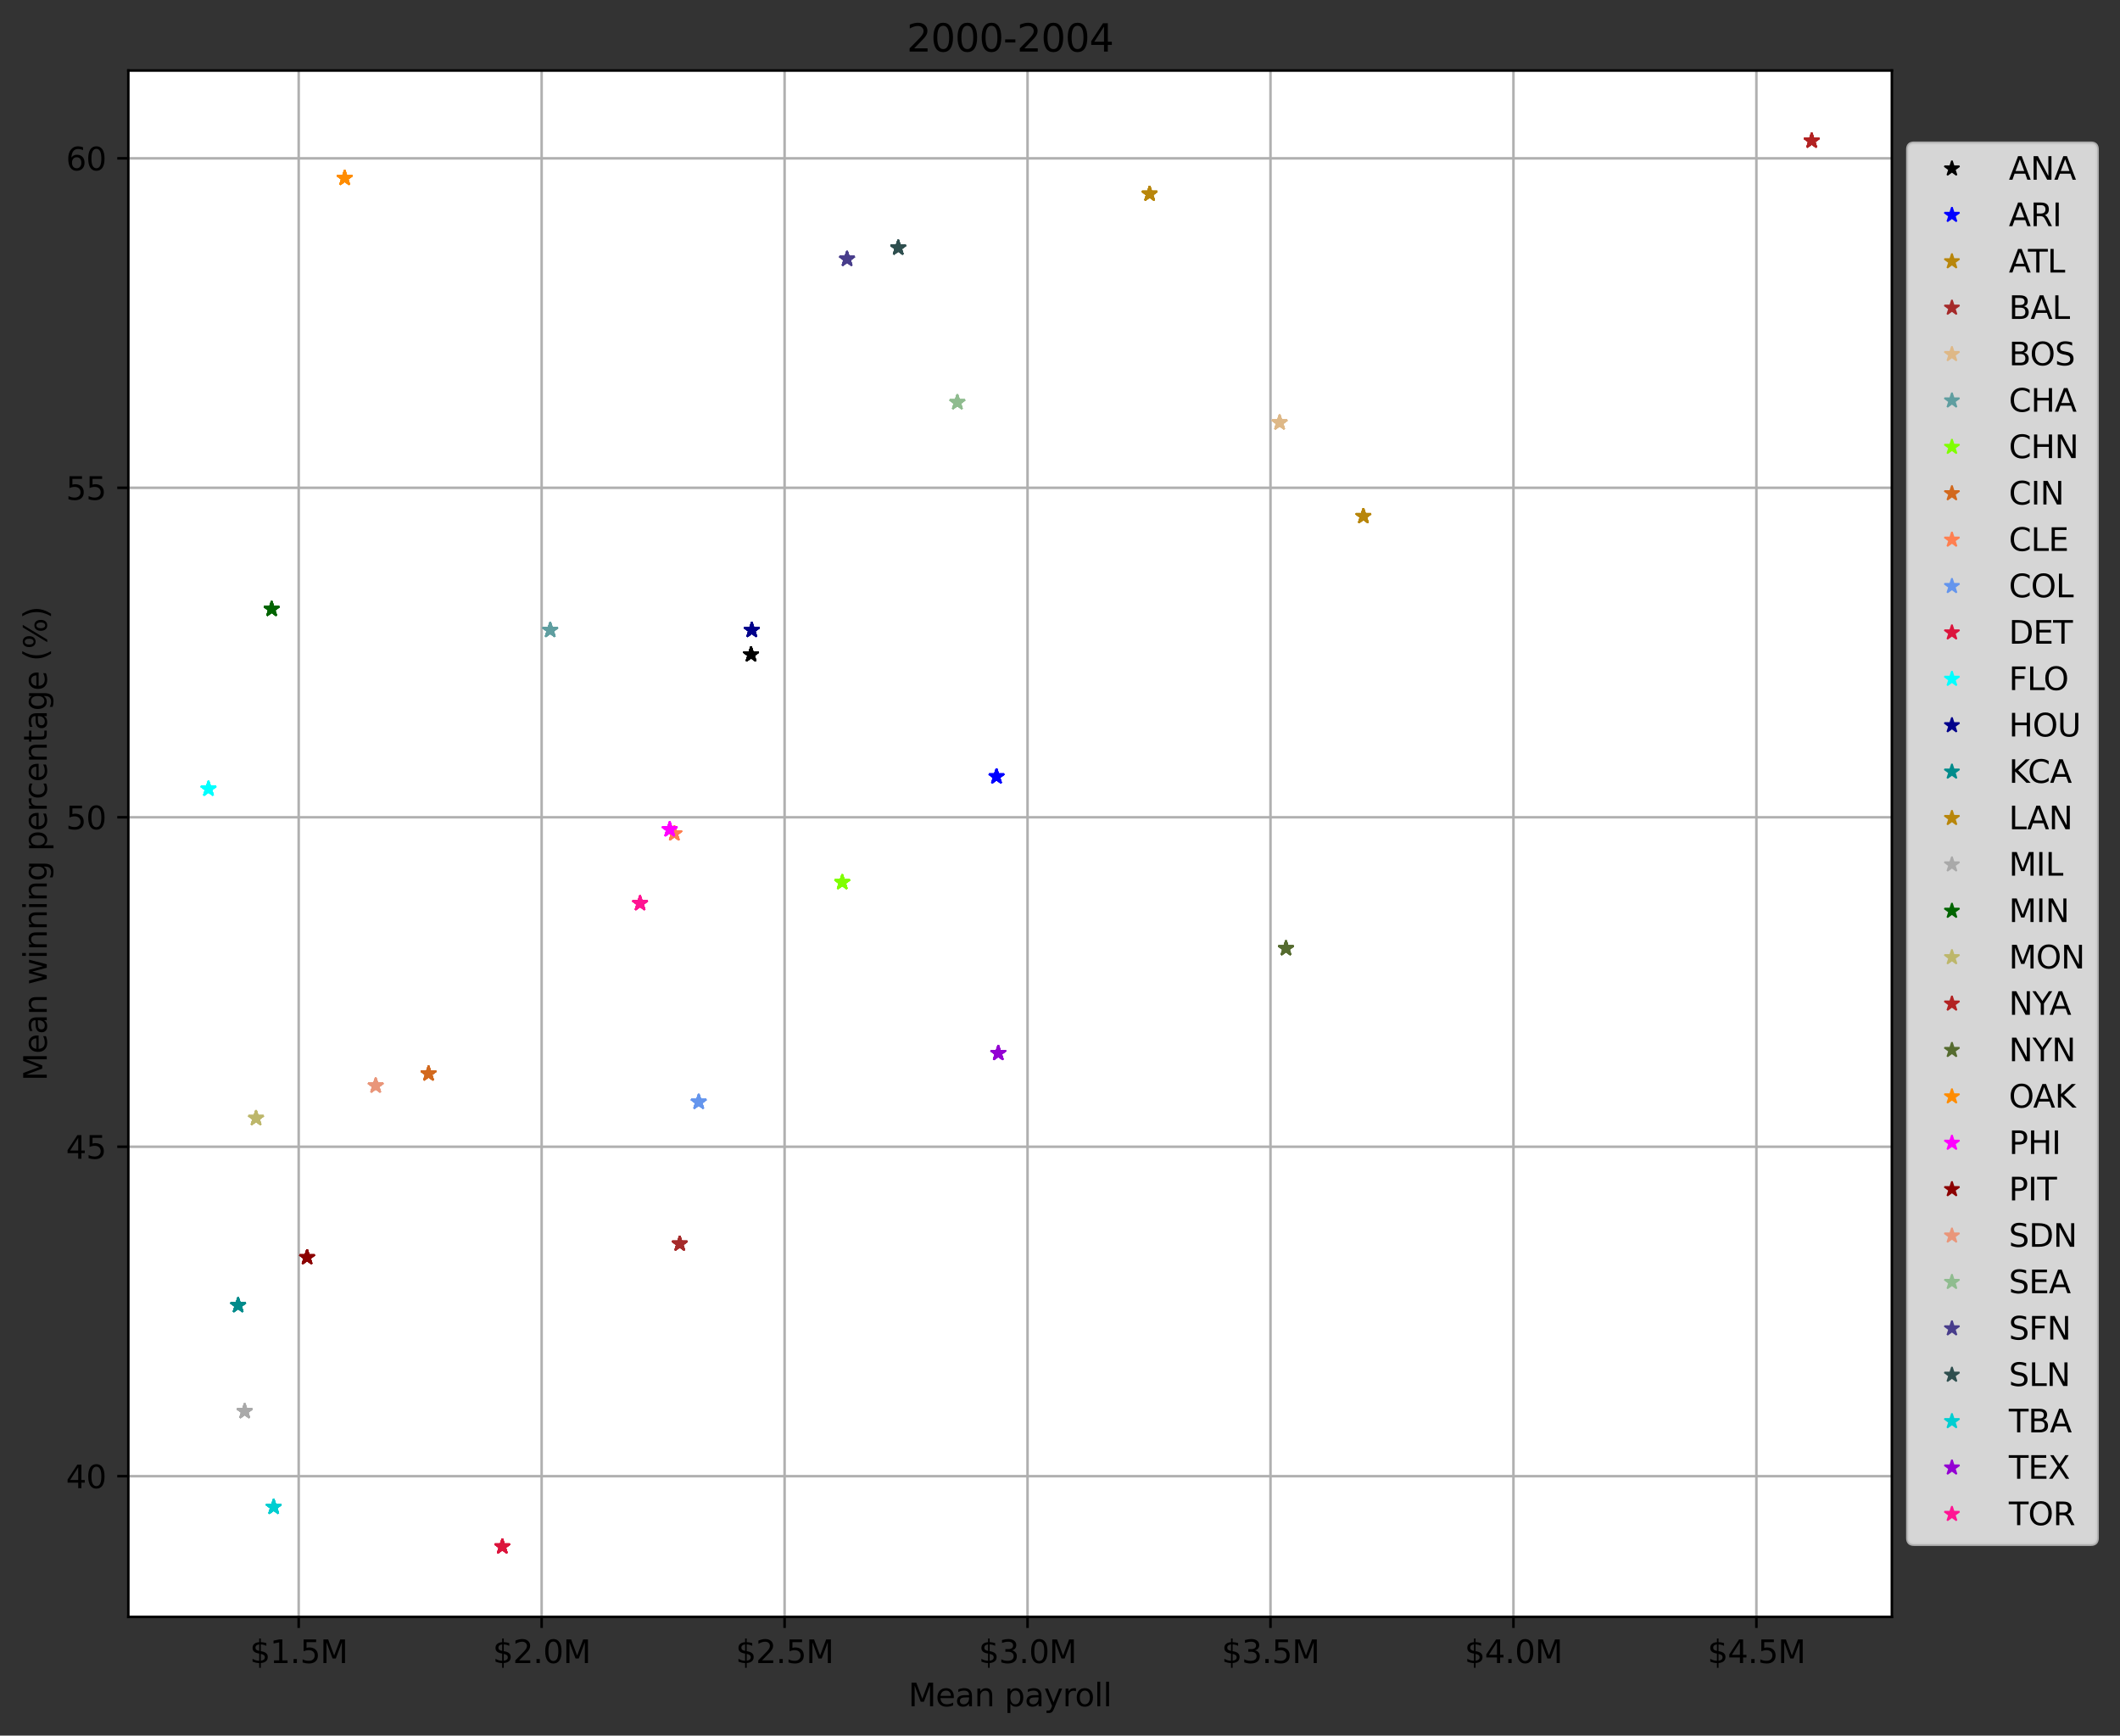 <?xml version="1.0" encoding="utf-8" standalone="no"?>
<!DOCTYPE svg PUBLIC "-//W3C//DTD SVG 1.1//EN"
  "http://www.w3.org/Graphics/SVG/1.1/DTD/svg11.dtd">
<svg height="549.114pt" version="1.1" viewBox="0 0 670.784 549.114" width="670.784pt" xmlns="http://www.w3.org/2000/svg" xmlns:xlink="http://www.w3.org/1999/xlink">
 <rect x="0" y="0" width="670.784" height="549.114" fill="#333333" stroke="none"/>
 <defs>
  <style type="text/css">*{stroke-linecap:butt;stroke-linejoin:round;}</style>
 </defs>
 <g id="figure_1">
  <g id="patch_1">
   <path d="M 0 549.114 
L 670.784 549.114 
L 670.784 0 
L 0 0 
z
" style="fill:none;"/>
  </g>
  <g id="axes_1">
   <g id="patch_2">
    <path d="M 40.603 511.558 
L 598.603 511.558 
L 598.603 22.318 
L 40.603 22.318 
z
" style="fill:#ffffff;"/>
   </g>
   <g id="matplotlib.axis_1">
    <g id="xtick_1">
     <g id="line2d_1">
      <path clip-path="url(#p90c66014ae)" d="M 94.507 511.558 
L 94.507 22.318 
" style="fill:none;stroke:#b0b0b0;stroke-linecap:square;stroke-width:0.8;"/>
     </g>
     <g id="line2d_2">
      <defs>
       <path d="M 0 0 
L 0 3.5 
" id="md1ebc96291" style="stroke:#000000;stroke-width:0.8;"/>
      </defs>
      <g>
       <use style="stroke:#000000;stroke-width:0.8;" x="94.507" xlink:href="#md1ebc96291" y="511.558"/>
      </g>
     </g>
     <g id="text_1">
      <!-- $1.5M -->
      <g transform="translate(79.06 526.157)scale(0.1 -0.1)">
       <defs>
        <path d="M 2163 -941 
L 1850 -941 
L 1847 0 
Q 1519 6 1191 76 
Q 863 147 531 288 
L 531 850 
Q 850 650 1176 548 
Q 1503 447 1850 444 
L 1850 1869 
Q 1159 1981 845 2250 
Q 531 2519 531 2988 
Q 531 3497 872 3790 
Q 1213 4084 1850 4128 
L 1850 4863 
L 2163 4863 
L 2163 4138 
Q 2453 4125 2725 4076 
Q 2997 4028 3256 3944 
L 3256 3397 
Q 2997 3528 2723 3600 
Q 2450 3672 2163 3684 
L 2163 2350 
Q 2872 2241 3206 1959 
Q 3541 1678 3541 1191 
Q 3541 663 3186 358 
Q 2831 53 2163 6 
L 2163 -941 
z
M 1850 2406 
L 1850 3688 
Q 1488 3647 1297 3481 
Q 1106 3316 1106 3041 
Q 1106 2772 1282 2622 
Q 1459 2472 1850 2406 
z
M 2163 1806 
L 2163 453 
Q 2559 506 2761 678 
Q 2963 850 2963 1131 
Q 2963 1406 2770 1568 
Q 2578 1731 2163 1806 
z
" id="DejaVuSans-24" transform="scale(0.016)"/>
        <path d="M 794 531 
L 1825 531 
L 1825 4091 
L 703 3866 
L 703 4441 
L 1819 4666 
L 2450 4666 
L 2450 531 
L 3481 531 
L 3481 0 
L 794 0 
L 794 531 
z
" id="DejaVuSans-31" transform="scale(0.016)"/>
        <path d="M 684 794 
L 1344 794 
L 1344 0 
L 684 0 
L 684 794 
z
" id="DejaVuSans-2e" transform="scale(0.016)"/>
        <path d="M 691 4666 
L 3169 4666 
L 3169 4134 
L 1269 4134 
L 1269 2991 
Q 1406 3038 1543 3061 
Q 1681 3084 1819 3084 
Q 2600 3084 3056 2656 
Q 3513 2228 3513 1497 
Q 3513 744 3044 326 
Q 2575 -91 1722 -91 
Q 1428 -91 1123 -41 
Q 819 9 494 109 
L 494 744 
Q 775 591 1075 516 
Q 1375 441 1709 441 
Q 2250 441 2565 725 
Q 2881 1009 2881 1497 
Q 2881 1984 2565 2268 
Q 2250 2553 1709 2553 
Q 1456 2553 1204 2497 
Q 953 2441 691 2322 
L 691 4666 
z
" id="DejaVuSans-35" transform="scale(0.016)"/>
        <path d="M 628 4666 
L 1569 4666 
L 2759 1491 
L 3956 4666 
L 4897 4666 
L 4897 0 
L 4281 0 
L 4281 4097 
L 3078 897 
L 2444 897 
L 1241 4097 
L 1241 0 
L 628 0 
L 628 4666 
z
" id="DejaVuSans-4d" transform="scale(0.016)"/>
       </defs>
       <use xlink:href="#DejaVuSans-24"/>
       <use x="63.623" xlink:href="#DejaVuSans-31"/>
       <use x="127.246" xlink:href="#DejaVuSans-2e"/>
       <use x="159.033" xlink:href="#DejaVuSans-35"/>
       <use x="222.656" xlink:href="#DejaVuSans-4d"/>
      </g>
     </g>
    </g>
    <g id="xtick_2">
     <g id="line2d_3">
      <path clip-path="url(#p90c66014ae)" d="M 171.379 511.558 
L 171.379 22.318 
" style="fill:none;stroke:#b0b0b0;stroke-linecap:square;stroke-width:0.8;"/>
     </g>
     <g id="line2d_4">
      <g>
       <use style="stroke:#000000;stroke-width:0.8;" x="171.379" xlink:href="#md1ebc96291" y="511.558"/>
      </g>
     </g>
     <g id="text_2">
      <!-- $2.0M -->
      <g transform="translate(155.932 526.157)scale(0.1 -0.1)">
       <defs>
        <path d="M 1228 531 
L 3431 531 
L 3431 0 
L 469 0 
L 469 531 
Q 828 903 1448 1529 
Q 2069 2156 2228 2338 
Q 2531 2678 2651 2914 
Q 2772 3150 2772 3378 
Q 2772 3750 2511 3984 
Q 2250 4219 1831 4219 
Q 1534 4219 1204 4116 
Q 875 4013 500 3803 
L 500 4441 
Q 881 4594 1212 4672 
Q 1544 4750 1819 4750 
Q 2544 4750 2975 4387 
Q 3406 4025 3406 3419 
Q 3406 3131 3298 2873 
Q 3191 2616 2906 2266 
Q 2828 2175 2409 1742 
Q 1991 1309 1228 531 
z
" id="DejaVuSans-32" transform="scale(0.016)"/>
        <path d="M 2034 4250 
Q 1547 4250 1301 3770 
Q 1056 3291 1056 2328 
Q 1056 1369 1301 889 
Q 1547 409 2034 409 
Q 2525 409 2770 889 
Q 3016 1369 3016 2328 
Q 3016 3291 2770 3770 
Q 2525 4250 2034 4250 
z
M 2034 4750 
Q 2819 4750 3233 4129 
Q 3647 3509 3647 2328 
Q 3647 1150 3233 529 
Q 2819 -91 2034 -91 
Q 1250 -91 836 529 
Q 422 1150 422 2328 
Q 422 3509 836 4129 
Q 1250 4750 2034 4750 
z
" id="DejaVuSans-30" transform="scale(0.016)"/>
       </defs>
       <use xlink:href="#DejaVuSans-24"/>
       <use x="63.623" xlink:href="#DejaVuSans-32"/>
       <use x="127.246" xlink:href="#DejaVuSans-2e"/>
       <use x="159.033" xlink:href="#DejaVuSans-30"/>
       <use x="222.656" xlink:href="#DejaVuSans-4d"/>
      </g>
     </g>
    </g>
    <g id="xtick_3">
     <g id="line2d_5">
      <path clip-path="url(#p90c66014ae)" d="M 248.251 511.558 
L 248.251 22.318 
" style="fill:none;stroke:#b0b0b0;stroke-linecap:square;stroke-width:0.8;"/>
     </g>
     <g id="line2d_6">
      <g>
       <use style="stroke:#000000;stroke-width:0.8;" x="248.251" xlink:href="#md1ebc96291" y="511.558"/>
      </g>
     </g>
     <g id="text_3">
      <!-- $2.5M -->
      <g transform="translate(232.804 526.157)scale(0.1 -0.1)">
       <use xlink:href="#DejaVuSans-24"/>
       <use x="63.623" xlink:href="#DejaVuSans-32"/>
       <use x="127.246" xlink:href="#DejaVuSans-2e"/>
       <use x="159.033" xlink:href="#DejaVuSans-35"/>
       <use x="222.656" xlink:href="#DejaVuSans-4d"/>
      </g>
     </g>
    </g>
    <g id="xtick_4">
     <g id="line2d_7">
      <path clip-path="url(#p90c66014ae)" d="M 325.122 511.558 
L 325.122 22.318 
" style="fill:none;stroke:#b0b0b0;stroke-linecap:square;stroke-width:0.8;"/>
     </g>
     <g id="line2d_8">
      <g>
       <use style="stroke:#000000;stroke-width:0.8;" x="325.122" xlink:href="#md1ebc96291" y="511.558"/>
      </g>
     </g>
     <g id="text_4">
      <!-- $3.0M -->
      <g transform="translate(309.676 526.157)scale(0.1 -0.1)">
       <defs>
        <path d="M 2597 2516 
Q 3050 2419 3304 2112 
Q 3559 1806 3559 1356 
Q 3559 666 3084 287 
Q 2609 -91 1734 -91 
Q 1441 -91 1130 -33 
Q 819 25 488 141 
L 488 750 
Q 750 597 1062 519 
Q 1375 441 1716 441 
Q 2309 441 2620 675 
Q 2931 909 2931 1356 
Q 2931 1769 2642 2001 
Q 2353 2234 1838 2234 
L 1294 2234 
L 1294 2753 
L 1863 2753 
Q 2328 2753 2575 2939 
Q 2822 3125 2822 3475 
Q 2822 3834 2567 4026 
Q 2313 4219 1838 4219 
Q 1578 4219 1281 4162 
Q 984 4106 628 3988 
L 628 4550 
Q 988 4650 1302 4700 
Q 1616 4750 1894 4750 
Q 2613 4750 3031 4423 
Q 3450 4097 3450 3541 
Q 3450 3153 3228 2886 
Q 3006 2619 2597 2516 
z
" id="DejaVuSans-33" transform="scale(0.016)"/>
       </defs>
       <use xlink:href="#DejaVuSans-24"/>
       <use x="63.623" xlink:href="#DejaVuSans-33"/>
       <use x="127.246" xlink:href="#DejaVuSans-2e"/>
       <use x="159.033" xlink:href="#DejaVuSans-30"/>
       <use x="222.656" xlink:href="#DejaVuSans-4d"/>
      </g>
     </g>
    </g>
    <g id="xtick_5">
     <g id="line2d_9">
      <path clip-path="url(#p90c66014ae)" d="M 401.994 511.558 
L 401.994 22.318 
" style="fill:none;stroke:#b0b0b0;stroke-linecap:square;stroke-width:0.8;"/>
     </g>
     <g id="line2d_10">
      <g>
       <use style="stroke:#000000;stroke-width:0.8;" x="401.994" xlink:href="#md1ebc96291" y="511.558"/>
      </g>
     </g>
     <g id="text_5">
      <!-- $3.5M -->
      <g transform="translate(386.547 526.157)scale(0.1 -0.1)">
       <use xlink:href="#DejaVuSans-24"/>
       <use x="63.623" xlink:href="#DejaVuSans-33"/>
       <use x="127.246" xlink:href="#DejaVuSans-2e"/>
       <use x="159.033" xlink:href="#DejaVuSans-35"/>
       <use x="222.656" xlink:href="#DejaVuSans-4d"/>
      </g>
     </g>
    </g>
    <g id="xtick_6">
     <g id="line2d_11">
      <path clip-path="url(#p90c66014ae)" d="M 478.866 511.558 
L 478.866 22.318 
" style="fill:none;stroke:#b0b0b0;stroke-linecap:square;stroke-width:0.8;"/>
     </g>
     <g id="line2d_12">
      <g>
       <use style="stroke:#000000;stroke-width:0.8;" x="478.866" xlink:href="#md1ebc96291" y="511.558"/>
      </g>
     </g>
     <g id="text_6">
      <!-- $4.0M -->
      <g transform="translate(463.419 526.157)scale(0.1 -0.1)">
       <defs>
        <path d="M 2419 4116 
L 825 1625 
L 2419 1625 
L 2419 4116 
z
M 2253 4666 
L 3047 4666 
L 3047 1625 
L 3713 1625 
L 3713 1100 
L 3047 1100 
L 3047 0 
L 2419 0 
L 2419 1100 
L 313 1100 
L 313 1709 
L 2253 4666 
z
" id="DejaVuSans-34" transform="scale(0.016)"/>
       </defs>
       <use xlink:href="#DejaVuSans-24"/>
       <use x="63.623" xlink:href="#DejaVuSans-34"/>
       <use x="127.246" xlink:href="#DejaVuSans-2e"/>
       <use x="159.033" xlink:href="#DejaVuSans-30"/>
       <use x="222.656" xlink:href="#DejaVuSans-4d"/>
      </g>
     </g>
    </g>
    <g id="xtick_7">
     <g id="line2d_13">
      <path clip-path="url(#p90c66014ae)" d="M 555.738 511.558 
L 555.738 22.318 
" style="fill:none;stroke:#b0b0b0;stroke-linecap:square;stroke-width:0.8;"/>
     </g>
     <g id="line2d_14">
      <g>
       <use style="stroke:#000000;stroke-width:0.8;" x="555.738" xlink:href="#md1ebc96291" y="511.558"/>
      </g>
     </g>
     <g id="text_7">
      <!-- $4.5M -->
      <g transform="translate(540.291 526.157)scale(0.1 -0.1)">
       <use xlink:href="#DejaVuSans-24"/>
       <use x="63.623" xlink:href="#DejaVuSans-34"/>
       <use x="127.246" xlink:href="#DejaVuSans-2e"/>
       <use x="159.033" xlink:href="#DejaVuSans-35"/>
       <use x="222.656" xlink:href="#DejaVuSans-4d"/>
      </g>
     </g>
    </g>
    <g id="text_8">
     <!-- Mean payroll -->
     <g transform="translate(287.413 539.835)scale(0.1 -0.1)">
      <defs>
       <path d="M 3597 1894 
L 3597 1613 
L 953 1613 
Q 991 1019 1311 708 
Q 1631 397 2203 397 
Q 2534 397 2845 478 
Q 3156 559 3463 722 
L 3463 178 
Q 3153 47 2828 -22 
Q 2503 -91 2169 -91 
Q 1331 -91 842 396 
Q 353 884 353 1716 
Q 353 2575 817 3079 
Q 1281 3584 2069 3584 
Q 2775 3584 3186 3129 
Q 3597 2675 3597 1894 
z
M 3022 2063 
Q 3016 2534 2758 2815 
Q 2500 3097 2075 3097 
Q 1594 3097 1305 2825 
Q 1016 2553 972 2059 
L 3022 2063 
z
" id="DejaVuSans-65" transform="scale(0.016)"/>
       <path d="M 2194 1759 
Q 1497 1759 1228 1600 
Q 959 1441 959 1056 
Q 959 750 1161 570 
Q 1363 391 1709 391 
Q 2188 391 2477 730 
Q 2766 1069 2766 1631 
L 2766 1759 
L 2194 1759 
z
M 3341 1997 
L 3341 0 
L 2766 0 
L 2766 531 
Q 2569 213 2275 61 
Q 1981 -91 1556 -91 
Q 1019 -91 701 211 
Q 384 513 384 1019 
Q 384 1609 779 1909 
Q 1175 2209 1959 2209 
L 2766 2209 
L 2766 2266 
Q 2766 2663 2505 2880 
Q 2244 3097 1772 3097 
Q 1472 3097 1187 3025 
Q 903 2953 641 2809 
L 641 3341 
Q 956 3463 1253 3523 
Q 1550 3584 1831 3584 
Q 2591 3584 2966 3190 
Q 3341 2797 3341 1997 
z
" id="DejaVuSans-61" transform="scale(0.016)"/>
       <path d="M 3513 2113 
L 3513 0 
L 2938 0 
L 2938 2094 
Q 2938 2591 2744 2837 
Q 2550 3084 2163 3084 
Q 1697 3084 1428 2787 
Q 1159 2491 1159 1978 
L 1159 0 
L 581 0 
L 581 3500 
L 1159 3500 
L 1159 2956 
Q 1366 3272 1645 3428 
Q 1925 3584 2291 3584 
Q 2894 3584 3203 3211 
Q 3513 2838 3513 2113 
z
" id="DejaVuSans-6e" transform="scale(0.016)"/>
       <path id="DejaVuSans-20" transform="scale(0.016)"/>
       <path d="M 1159 525 
L 1159 -1331 
L 581 -1331 
L 581 3500 
L 1159 3500 
L 1159 2969 
Q 1341 3281 1617 3432 
Q 1894 3584 2278 3584 
Q 2916 3584 3314 3078 
Q 3713 2572 3713 1747 
Q 3713 922 3314 415 
Q 2916 -91 2278 -91 
Q 1894 -91 1617 61 
Q 1341 213 1159 525 
z
M 3116 1747 
Q 3116 2381 2855 2742 
Q 2594 3103 2138 3103 
Q 1681 3103 1420 2742 
Q 1159 2381 1159 1747 
Q 1159 1113 1420 752 
Q 1681 391 2138 391 
Q 2594 391 2855 752 
Q 3116 1113 3116 1747 
z
" id="DejaVuSans-70" transform="scale(0.016)"/>
       <path d="M 2059 -325 
Q 1816 -950 1584 -1140 
Q 1353 -1331 966 -1331 
L 506 -1331 
L 506 -850 
L 844 -850 
Q 1081 -850 1212 -737 
Q 1344 -625 1503 -206 
L 1606 56 
L 191 3500 
L 800 3500 
L 1894 763 
L 2988 3500 
L 3597 3500 
L 2059 -325 
z
" id="DejaVuSans-79" transform="scale(0.016)"/>
       <path d="M 2631 2963 
Q 2534 3019 2420 3045 
Q 2306 3072 2169 3072 
Q 1681 3072 1420 2755 
Q 1159 2438 1159 1844 
L 1159 0 
L 581 0 
L 581 3500 
L 1159 3500 
L 1159 2956 
Q 1341 3275 1631 3429 
Q 1922 3584 2338 3584 
Q 2397 3584 2469 3576 
Q 2541 3569 2628 3553 
L 2631 2963 
z
" id="DejaVuSans-72" transform="scale(0.016)"/>
       <path d="M 1959 3097 
Q 1497 3097 1228 2736 
Q 959 2375 959 1747 
Q 959 1119 1226 758 
Q 1494 397 1959 397 
Q 2419 397 2687 759 
Q 2956 1122 2956 1747 
Q 2956 2369 2687 2733 
Q 2419 3097 1959 3097 
z
M 1959 3584 
Q 2709 3584 3137 3096 
Q 3566 2609 3566 1747 
Q 3566 888 3137 398 
Q 2709 -91 1959 -91 
Q 1206 -91 779 398 
Q 353 888 353 1747 
Q 353 2609 779 3096 
Q 1206 3584 1959 3584 
z
" id="DejaVuSans-6f" transform="scale(0.016)"/>
       <path d="M 603 4863 
L 1178 4863 
L 1178 0 
L 603 0 
L 603 4863 
z
" id="DejaVuSans-6c" transform="scale(0.016)"/>
      </defs>
      <use xlink:href="#DejaVuSans-4d"/>
      <use x="86.279" xlink:href="#DejaVuSans-65"/>
      <use x="147.803" xlink:href="#DejaVuSans-61"/>
      <use x="209.082" xlink:href="#DejaVuSans-6e"/>
      <use x="272.461" xlink:href="#DejaVuSans-20"/>
      <use x="304.248" xlink:href="#DejaVuSans-70"/>
      <use x="367.725" xlink:href="#DejaVuSans-61"/>
      <use x="429.004" xlink:href="#DejaVuSans-79"/>
      <use x="488.184" xlink:href="#DejaVuSans-72"/>
      <use x="527.047" xlink:href="#DejaVuSans-6f"/>
      <use x="588.229" xlink:href="#DejaVuSans-6c"/>
      <use x="616.012" xlink:href="#DejaVuSans-6c"/>
     </g>
    </g>
   </g>
   <g id="matplotlib.axis_2">
    <g id="ytick_1">
     <g id="line2d_15">
      <path clip-path="url(#p90c66014ae)" d="M 40.603 467.036 
L 598.603 467.036 
" style="fill:none;stroke:#b0b0b0;stroke-linecap:square;stroke-width:0.8;"/>
     </g>
     <g id="line2d_16">
      <defs>
       <path d="M 0 0 
L -3.5 0 
" id="m0acf6e4a03" style="stroke:#000000;stroke-width:0.8;"/>
      </defs>
      <g>
       <use style="stroke:#000000;stroke-width:0.8;" x="40.603" xlink:href="#m0acf6e4a03" y="467.036"/>
      </g>
     </g>
     <g id="text_9">
      <!-- 40 -->
      <g transform="translate(20.878 470.835)scale(0.1 -0.1)">
       <use xlink:href="#DejaVuSans-34"/>
       <use x="63.623" xlink:href="#DejaVuSans-30"/>
      </g>
     </g>
    </g>
    <g id="ytick_2">
     <g id="line2d_17">
      <path clip-path="url(#p90c66014ae)" d="M 40.603 362.8 
L 598.603 362.8 
" style="fill:none;stroke:#b0b0b0;stroke-linecap:square;stroke-width:0.8;"/>
     </g>
     <g id="line2d_18">
      <g>
       <use style="stroke:#000000;stroke-width:0.8;" x="40.603" xlink:href="#m0acf6e4a03" y="362.8"/>
      </g>
     </g>
     <g id="text_10">
      <!-- 45 -->
      <g transform="translate(20.878 366.599)scale(0.1 -0.1)">
       <use xlink:href="#DejaVuSans-34"/>
       <use x="63.623" xlink:href="#DejaVuSans-35"/>
      </g>
     </g>
    </g>
    <g id="ytick_3">
     <g id="line2d_19">
      <path clip-path="url(#p90c66014ae)" d="M 40.603 258.563 
L 598.603 258.563 
" style="fill:none;stroke:#b0b0b0;stroke-linecap:square;stroke-width:0.8;"/>
     </g>
     <g id="line2d_20">
      <g>
       <use style="stroke:#000000;stroke-width:0.8;" x="40.603" xlink:href="#m0acf6e4a03" y="258.563"/>
      </g>
     </g>
     <g id="text_11">
      <!-- 50 -->
      <g transform="translate(20.878 262.363)scale(0.1 -0.1)">
       <use xlink:href="#DejaVuSans-35"/>
       <use x="63.623" xlink:href="#DejaVuSans-30"/>
      </g>
     </g>
    </g>
    <g id="ytick_4">
     <g id="line2d_21">
      <path clip-path="url(#p90c66014ae)" d="M 40.603 154.327 
L 598.603 154.327 
" style="fill:none;stroke:#b0b0b0;stroke-linecap:square;stroke-width:0.8;"/>
     </g>
     <g id="line2d_22">
      <g>
       <use style="stroke:#000000;stroke-width:0.8;" x="40.603" xlink:href="#m0acf6e4a03" y="154.327"/>
      </g>
     </g>
     <g id="text_12">
      <!-- 55 -->
      <g transform="translate(20.878 158.127)scale(0.1 -0.1)">
       <use xlink:href="#DejaVuSans-35"/>
       <use x="63.623" xlink:href="#DejaVuSans-35"/>
      </g>
     </g>
    </g>
    <g id="ytick_5">
     <g id="line2d_23">
      <path clip-path="url(#p90c66014ae)" d="M 40.603 50.091 
L 598.603 50.091 
" style="fill:none;stroke:#b0b0b0;stroke-linecap:square;stroke-width:0.8;"/>
     </g>
     <g id="line2d_24">
      <g>
       <use style="stroke:#000000;stroke-width:0.8;" x="40.603" xlink:href="#m0acf6e4a03" y="50.091"/>
      </g>
     </g>
     <g id="text_13">
      <!-- 60 -->
      <g transform="translate(20.878 53.89)scale(0.1 -0.1)">
       <defs>
        <path d="M 2113 2584 
Q 1688 2584 1439 2293 
Q 1191 2003 1191 1497 
Q 1191 994 1439 701 
Q 1688 409 2113 409 
Q 2538 409 2786 701 
Q 3034 994 3034 1497 
Q 3034 2003 2786 2293 
Q 2538 2584 2113 2584 
z
M 3366 4563 
L 3366 3988 
Q 3128 4100 2886 4159 
Q 2644 4219 2406 4219 
Q 1781 4219 1451 3797 
Q 1122 3375 1075 2522 
Q 1259 2794 1537 2939 
Q 1816 3084 2150 3084 
Q 2853 3084 3261 2657 
Q 3669 2231 3669 1497 
Q 3669 778 3244 343 
Q 2819 -91 2113 -91 
Q 1303 -91 875 529 
Q 447 1150 447 2328 
Q 447 3434 972 4092 
Q 1497 4750 2381 4750 
Q 2619 4750 2861 4703 
Q 3103 4656 3366 4563 
z
" id="DejaVuSans-36" transform="scale(0.016)"/>
       </defs>
       <use xlink:href="#DejaVuSans-36"/>
       <use x="63.623" xlink:href="#DejaVuSans-30"/>
      </g>
     </g>
    </g>
    <g id="text_14">
     <!-- Mean winning percentage (%) -->
     <g transform="translate(14.798 341.992)rotate(-90)scale(0.1 -0.1)">
      <defs>
       <path d="M 269 3500 
L 844 3500 
L 1563 769 
L 2278 3500 
L 2956 3500 
L 3675 769 
L 4391 3500 
L 4966 3500 
L 4050 0 
L 3372 0 
L 2619 2869 
L 1863 0 
L 1184 0 
L 269 3500 
z
" id="DejaVuSans-77" transform="scale(0.016)"/>
       <path d="M 603 3500 
L 1178 3500 
L 1178 0 
L 603 0 
L 603 3500 
z
M 603 4863 
L 1178 4863 
L 1178 4134 
L 603 4134 
L 603 4863 
z
" id="DejaVuSans-69" transform="scale(0.016)"/>
       <path d="M 2906 1791 
Q 2906 2416 2648 2759 
Q 2391 3103 1925 3103 
Q 1463 3103 1205 2759 
Q 947 2416 947 1791 
Q 947 1169 1205 825 
Q 1463 481 1925 481 
Q 2391 481 2648 825 
Q 2906 1169 2906 1791 
z
M 3481 434 
Q 3481 -459 3084 -895 
Q 2688 -1331 1869 -1331 
Q 1566 -1331 1297 -1286 
Q 1028 -1241 775 -1147 
L 775 -588 
Q 1028 -725 1275 -790 
Q 1522 -856 1778 -856 
Q 2344 -856 2625 -561 
Q 2906 -266 2906 331 
L 2906 616 
Q 2728 306 2450 153 
Q 2172 0 1784 0 
Q 1141 0 747 490 
Q 353 981 353 1791 
Q 353 2603 747 3093 
Q 1141 3584 1784 3584 
Q 2172 3584 2450 3431 
Q 2728 3278 2906 2969 
L 2906 3500 
L 3481 3500 
L 3481 434 
z
" id="DejaVuSans-67" transform="scale(0.016)"/>
       <path d="M 3122 3366 
L 3122 2828 
Q 2878 2963 2633 3030 
Q 2388 3097 2138 3097 
Q 1578 3097 1268 2742 
Q 959 2388 959 1747 
Q 959 1106 1268 751 
Q 1578 397 2138 397 
Q 2388 397 2633 464 
Q 2878 531 3122 666 
L 3122 134 
Q 2881 22 2623 -34 
Q 2366 -91 2075 -91 
Q 1284 -91 818 406 
Q 353 903 353 1747 
Q 353 2603 823 3093 
Q 1294 3584 2113 3584 
Q 2378 3584 2631 3529 
Q 2884 3475 3122 3366 
z
" id="DejaVuSans-63" transform="scale(0.016)"/>
       <path d="M 1172 4494 
L 1172 3500 
L 2356 3500 
L 2356 3053 
L 1172 3053 
L 1172 1153 
Q 1172 725 1289 603 
Q 1406 481 1766 481 
L 2356 481 
L 2356 0 
L 1766 0 
Q 1100 0 847 248 
Q 594 497 594 1153 
L 594 3053 
L 172 3053 
L 172 3500 
L 594 3500 
L 594 4494 
L 1172 4494 
z
" id="DejaVuSans-74" transform="scale(0.016)"/>
       <path d="M 1984 4856 
Q 1566 4138 1362 3434 
Q 1159 2731 1159 2009 
Q 1159 1288 1364 580 
Q 1569 -128 1984 -844 
L 1484 -844 
Q 1016 -109 783 600 
Q 550 1309 550 2009 
Q 550 2706 781 3412 
Q 1013 4119 1484 4856 
L 1984 4856 
z
" id="DejaVuSans-28" transform="scale(0.016)"/>
       <path d="M 4653 2053 
Q 4381 2053 4226 1822 
Q 4072 1591 4072 1178 
Q 4072 772 4226 539 
Q 4381 306 4653 306 
Q 4919 306 5073 539 
Q 5228 772 5228 1178 
Q 5228 1588 5073 1820 
Q 4919 2053 4653 2053 
z
M 4653 2450 
Q 5147 2450 5437 2106 
Q 5728 1763 5728 1178 
Q 5728 594 5436 251 
Q 5144 -91 4653 -91 
Q 4153 -91 3862 251 
Q 3572 594 3572 1178 
Q 3572 1766 3864 2108 
Q 4156 2450 4653 2450 
z
M 1428 4353 
Q 1159 4353 1004 4120 
Q 850 3888 850 3481 
Q 850 3069 1003 2837 
Q 1156 2606 1428 2606 
Q 1700 2606 1854 2837 
Q 2009 3069 2009 3481 
Q 2009 3884 1853 4118 
Q 1697 4353 1428 4353 
z
M 4250 4750 
L 4750 4750 
L 1831 -91 
L 1331 -91 
L 4250 4750 
z
M 1428 4750 
Q 1922 4750 2215 4408 
Q 2509 4066 2509 3481 
Q 2509 2891 2217 2550 
Q 1925 2209 1428 2209 
Q 931 2209 642 2551 
Q 353 2894 353 3481 
Q 353 4063 643 4406 
Q 934 4750 1428 4750 
z
" id="DejaVuSans-25" transform="scale(0.016)"/>
       <path d="M 513 4856 
L 1013 4856 
Q 1481 4119 1714 3412 
Q 1947 2706 1947 2009 
Q 1947 1309 1714 600 
Q 1481 -109 1013 -844 
L 513 -844 
Q 928 -128 1133 580 
Q 1338 1288 1338 2009 
Q 1338 2731 1133 3434 
Q 928 4138 513 4856 
z
" id="DejaVuSans-29" transform="scale(0.016)"/>
      </defs>
      <use xlink:href="#DejaVuSans-4d"/>
      <use x="86.279" xlink:href="#DejaVuSans-65"/>
      <use x="147.803" xlink:href="#DejaVuSans-61"/>
      <use x="209.082" xlink:href="#DejaVuSans-6e"/>
      <use x="272.461" xlink:href="#DejaVuSans-20"/>
      <use x="304.248" xlink:href="#DejaVuSans-77"/>
      <use x="386.035" xlink:href="#DejaVuSans-69"/>
      <use x="413.818" xlink:href="#DejaVuSans-6e"/>
      <use x="477.197" xlink:href="#DejaVuSans-6e"/>
      <use x="540.576" xlink:href="#DejaVuSans-69"/>
      <use x="568.359" xlink:href="#DejaVuSans-6e"/>
      <use x="631.738" xlink:href="#DejaVuSans-67"/>
      <use x="695.215" xlink:href="#DejaVuSans-20"/>
      <use x="727.002" xlink:href="#DejaVuSans-70"/>
      <use x="790.479" xlink:href="#DejaVuSans-65"/>
      <use x="852.002" xlink:href="#DejaVuSans-72"/>
      <use x="890.865" xlink:href="#DejaVuSans-63"/>
      <use x="945.846" xlink:href="#DejaVuSans-65"/>
      <use x="1007.369" xlink:href="#DejaVuSans-6e"/>
      <use x="1070.748" xlink:href="#DejaVuSans-74"/>
      <use x="1109.957" xlink:href="#DejaVuSans-61"/>
      <use x="1171.236" xlink:href="#DejaVuSans-67"/>
      <use x="1234.713" xlink:href="#DejaVuSans-65"/>
      <use x="1296.236" xlink:href="#DejaVuSans-20"/>
      <use x="1328.023" xlink:href="#DejaVuSans-28"/>
      <use x="1367.037" xlink:href="#DejaVuSans-25"/>
      <use x="1462.057" xlink:href="#DejaVuSans-29"/>
     </g>
    </g>
   </g>
   <g id="line2d_25">
    <defs>
     <path d="M 0 -2.5 
L -0.561 -0.773 
L -2.378 -0.773 
L -0.908 0.295 
L -1.469 2.023 
L -0 0.955 
L 1.469 2.023 
L 0.908 0.295 
L 2.378 -0.773 
L 0.561 -0.773 
z
" id="mb1fb197b21" style="stroke:#000000;stroke-linejoin:bevel;stroke-width:0.5;"/>
    </defs>
    <g clip-path="url(#p90c66014ae)">
     <use style="stroke:#000000;stroke-linejoin:bevel;stroke-width:0.5;" x="237.64" xlink:href="#mb1fb197b21" y="207.089"/>
     <use style="stroke:#000000;stroke-linejoin:bevel;stroke-width:0.5;" x="237.64" xlink:href="#mb1fb197b21" y="207.089"/>
     <use style="stroke:#000000;stroke-linejoin:bevel;stroke-width:0.5;" x="237.64" xlink:href="#mb1fb197b21" y="207.089"/>
     <use style="stroke:#000000;stroke-linejoin:bevel;stroke-width:0.5;" x="237.64" xlink:href="#mb1fb197b21" y="207.089"/>
     <use style="stroke:#000000;stroke-linejoin:bevel;stroke-width:0.5;" x="237.64" xlink:href="#mb1fb197b21" y="207.089"/>
    </g>
   </g>
   <g id="line2d_26">
    <defs>
     <path d="M 0 -2.5 
L -0.561 -0.773 
L -2.378 -0.773 
L -0.908 0.295 
L -1.469 2.023 
L -0 0.955 
L 1.469 2.023 
L 0.908 0.295 
L 2.378 -0.773 
L 0.561 -0.773 
z
" id="m91e6101b18" style="stroke:#0000ff;stroke-linejoin:bevel;stroke-width:0.5;"/>
    </defs>
    <g clip-path="url(#p90c66014ae)">
     <use style="fill:#0000ff;stroke:#0000ff;stroke-linejoin:bevel;stroke-width:0.5;" x="315.307" xlink:href="#m91e6101b18" y="245.695"/>
     <use style="fill:#0000ff;stroke:#0000ff;stroke-linejoin:bevel;stroke-width:0.5;" x="315.307" xlink:href="#m91e6101b18" y="245.695"/>
     <use style="fill:#0000ff;stroke:#0000ff;stroke-linejoin:bevel;stroke-width:0.5;" x="315.307" xlink:href="#m91e6101b18" y="245.695"/>
     <use style="fill:#0000ff;stroke:#0000ff;stroke-linejoin:bevel;stroke-width:0.5;" x="315.307" xlink:href="#m91e6101b18" y="245.695"/>
     <use style="fill:#0000ff;stroke:#0000ff;stroke-linejoin:bevel;stroke-width:0.5;" x="315.307" xlink:href="#m91e6101b18" y="245.695"/>
    </g>
   </g>
   <g id="line2d_27">
    <defs>
     <path d="M 0 -2.5 
L -0.561 -0.773 
L -2.378 -0.773 
L -0.908 0.295 
L -1.469 2.023 
L -0 0.955 
L 1.469 2.023 
L 0.908 0.295 
L 2.378 -0.773 
L 0.561 -0.773 
z
" id="m240d4c0899" style="stroke:#b8860b;stroke-linejoin:bevel;stroke-width:0.5;"/>
    </defs>
    <g clip-path="url(#p90c66014ae)">
     <use style="fill:#b8860b;stroke:#b8860b;stroke-linejoin:bevel;stroke-width:0.5;" x="363.748" xlink:href="#m240d4c0899" y="61.345"/>
     <use style="fill:#b8860b;stroke:#b8860b;stroke-linejoin:bevel;stroke-width:0.5;" x="363.748" xlink:href="#m240d4c0899" y="61.345"/>
     <use style="fill:#b8860b;stroke:#b8860b;stroke-linejoin:bevel;stroke-width:0.5;" x="363.748" xlink:href="#m240d4c0899" y="61.345"/>
     <use style="fill:#b8860b;stroke:#b8860b;stroke-linejoin:bevel;stroke-width:0.5;" x="363.748" xlink:href="#m240d4c0899" y="61.345"/>
     <use style="fill:#b8860b;stroke:#b8860b;stroke-linejoin:bevel;stroke-width:0.5;" x="363.748" xlink:href="#m240d4c0899" y="61.345"/>
    </g>
   </g>
   <g id="line2d_28">
    <defs>
     <path d="M 0 -2.5 
L -0.561 -0.773 
L -2.378 -0.773 
L -0.908 0.295 
L -1.469 2.023 
L -0 0.955 
L 1.469 2.023 
L 0.908 0.295 
L 2.378 -0.773 
L 0.561 -0.773 
z
" id="meffa165cf7" style="stroke:#a52a2a;stroke-linejoin:bevel;stroke-width:0.5;"/>
    </defs>
    <g clip-path="url(#p90c66014ae)">
     <use style="fill:#a52a2a;stroke:#a52a2a;stroke-linejoin:bevel;stroke-width:0.5;" x="215.078" xlink:href="#meffa165cf7" y="393.518"/>
     <use style="fill:#a52a2a;stroke:#a52a2a;stroke-linejoin:bevel;stroke-width:0.5;" x="215.078" xlink:href="#meffa165cf7" y="393.518"/>
     <use style="fill:#a52a2a;stroke:#a52a2a;stroke-linejoin:bevel;stroke-width:0.5;" x="215.078" xlink:href="#meffa165cf7" y="393.518"/>
     <use style="fill:#a52a2a;stroke:#a52a2a;stroke-linejoin:bevel;stroke-width:0.5;" x="215.078" xlink:href="#meffa165cf7" y="393.518"/>
     <use style="fill:#a52a2a;stroke:#a52a2a;stroke-linejoin:bevel;stroke-width:0.5;" x="215.078" xlink:href="#meffa165cf7" y="393.518"/>
    </g>
   </g>
   <g id="line2d_29">
    <defs>
     <path d="M 0 -2.5 
L -0.561 -0.773 
L -2.378 -0.773 
L -0.908 0.295 
L -1.469 2.023 
L -0 0.955 
L 1.469 2.023 
L 0.908 0.295 
L 2.378 -0.773 
L 0.561 -0.773 
z
" id="mee5e8715f1" style="stroke:#deb887;stroke-linejoin:bevel;stroke-width:0.5;"/>
    </defs>
    <g clip-path="url(#p90c66014ae)">
     <use style="fill:#deb887;stroke:#deb887;stroke-linejoin:bevel;stroke-width:0.5;" x="404.88" xlink:href="#mee5e8715f1" y="133.714"/>
     <use style="fill:#deb887;stroke:#deb887;stroke-linejoin:bevel;stroke-width:0.5;" x="404.88" xlink:href="#mee5e8715f1" y="133.714"/>
     <use style="fill:#deb887;stroke:#deb887;stroke-linejoin:bevel;stroke-width:0.5;" x="404.88" xlink:href="#mee5e8715f1" y="133.714"/>
     <use style="fill:#deb887;stroke:#deb887;stroke-linejoin:bevel;stroke-width:0.5;" x="404.88" xlink:href="#mee5e8715f1" y="133.714"/>
     <use style="fill:#deb887;stroke:#deb887;stroke-linejoin:bevel;stroke-width:0.5;" x="404.88" xlink:href="#mee5e8715f1" y="133.714"/>
    </g>
   </g>
   <g id="line2d_30">
    <defs>
     <path d="M 0 -2.5 
L -0.561 -0.773 
L -2.378 -0.773 
L -0.908 0.295 
L -1.469 2.023 
L -0 0.955 
L 1.469 2.023 
L 0.908 0.295 
L 2.378 -0.773 
L 0.561 -0.773 
z
" id="md4ce310023" style="stroke:#5f9ea0;stroke-linejoin:bevel;stroke-width:0.5;"/>
    </defs>
    <g clip-path="url(#p90c66014ae)">
     <use style="fill:#5f9ea0;stroke:#5f9ea0;stroke-linejoin:bevel;stroke-width:0.5;" x="174.096" xlink:href="#md4ce310023" y="199.368"/>
     <use style="fill:#5f9ea0;stroke:#5f9ea0;stroke-linejoin:bevel;stroke-width:0.5;" x="174.096" xlink:href="#md4ce310023" y="199.368"/>
     <use style="fill:#5f9ea0;stroke:#5f9ea0;stroke-linejoin:bevel;stroke-width:0.5;" x="174.096" xlink:href="#md4ce310023" y="199.368"/>
     <use style="fill:#5f9ea0;stroke:#5f9ea0;stroke-linejoin:bevel;stroke-width:0.5;" x="174.096" xlink:href="#md4ce310023" y="199.368"/>
     <use style="fill:#5f9ea0;stroke:#5f9ea0;stroke-linejoin:bevel;stroke-width:0.5;" x="174.096" xlink:href="#md4ce310023" y="199.368"/>
    </g>
   </g>
   <g id="line2d_31">
    <defs>
     <path d="M 0 -2.5 
L -0.561 -0.773 
L -2.378 -0.773 
L -0.908 0.295 
L -1.469 2.023 
L -0 0.955 
L 1.469 2.023 
L 0.908 0.295 
L 2.378 -0.773 
L 0.561 -0.773 
z
" id="mc0867c99c1" style="stroke:#7fff00;stroke-linejoin:bevel;stroke-width:0.5;"/>
    </defs>
    <g clip-path="url(#p90c66014ae)">
     <use style="fill:#7fff00;stroke:#7fff00;stroke-linejoin:bevel;stroke-width:0.5;" x="266.494" xlink:href="#mc0867c99c1" y="279.153"/>
     <use style="fill:#7fff00;stroke:#7fff00;stroke-linejoin:bevel;stroke-width:0.5;" x="266.494" xlink:href="#mc0867c99c1" y="279.153"/>
     <use style="fill:#7fff00;stroke:#7fff00;stroke-linejoin:bevel;stroke-width:0.5;" x="266.494" xlink:href="#mc0867c99c1" y="279.153"/>
     <use style="fill:#7fff00;stroke:#7fff00;stroke-linejoin:bevel;stroke-width:0.5;" x="266.494" xlink:href="#mc0867c99c1" y="279.153"/>
     <use style="fill:#7fff00;stroke:#7fff00;stroke-linejoin:bevel;stroke-width:0.5;" x="266.494" xlink:href="#mc0867c99c1" y="279.153"/>
    </g>
   </g>
   <g id="line2d_32">
    <defs>
     <path d="M 0 -2.5 
L -0.561 -0.773 
L -2.378 -0.773 
L -0.908 0.295 
L -1.469 2.023 
L -0 0.955 
L 1.469 2.023 
L 0.908 0.295 
L 2.378 -0.773 
L 0.561 -0.773 
z
" id="m11527f55da" style="stroke:#d2691e;stroke-linejoin:bevel;stroke-width:0.5;"/>
    </defs>
    <g clip-path="url(#p90c66014ae)">
     <use style="fill:#d2691e;stroke:#d2691e;stroke-linejoin:bevel;stroke-width:0.5;" x="135.602" xlink:href="#m11527f55da" y="339.691"/>
     <use style="fill:#d2691e;stroke:#d2691e;stroke-linejoin:bevel;stroke-width:0.5;" x="135.602" xlink:href="#m11527f55da" y="339.691"/>
     <use style="fill:#d2691e;stroke:#d2691e;stroke-linejoin:bevel;stroke-width:0.5;" x="135.602" xlink:href="#m11527f55da" y="339.691"/>
     <use style="fill:#d2691e;stroke:#d2691e;stroke-linejoin:bevel;stroke-width:0.5;" x="135.602" xlink:href="#m11527f55da" y="339.691"/>
     <use style="fill:#d2691e;stroke:#d2691e;stroke-linejoin:bevel;stroke-width:0.5;" x="135.602" xlink:href="#m11527f55da" y="339.691"/>
    </g>
   </g>
   <g id="line2d_33">
    <defs>
     <path d="M 0 -2.5 
L -0.561 -0.773 
L -2.378 -0.773 
L -0.908 0.295 
L -1.469 2.023 
L -0 0.955 
L 1.469 2.023 
L 0.908 0.295 
L 2.378 -0.773 
L 0.561 -0.773 
z
" id="me9f0dc44b5" style="stroke:#ff7f50;stroke-linejoin:bevel;stroke-width:0.5;"/>
    </defs>
    <g clip-path="url(#p90c66014ae)">
     <use style="fill:#ff7f50;stroke:#ff7f50;stroke-linejoin:bevel;stroke-width:0.5;" x="213.354" xlink:href="#me9f0dc44b5" y="263.711"/>
     <use style="fill:#ff7f50;stroke:#ff7f50;stroke-linejoin:bevel;stroke-width:0.5;" x="213.354" xlink:href="#me9f0dc44b5" y="263.711"/>
     <use style="fill:#ff7f50;stroke:#ff7f50;stroke-linejoin:bevel;stroke-width:0.5;" x="213.354" xlink:href="#me9f0dc44b5" y="263.711"/>
     <use style="fill:#ff7f50;stroke:#ff7f50;stroke-linejoin:bevel;stroke-width:0.5;" x="213.354" xlink:href="#me9f0dc44b5" y="263.711"/>
     <use style="fill:#ff7f50;stroke:#ff7f50;stroke-linejoin:bevel;stroke-width:0.5;" x="213.354" xlink:href="#me9f0dc44b5" y="263.711"/>
    </g>
   </g>
   <g id="line2d_34">
    <defs>
     <path d="M 0 -2.5 
L -0.561 -0.773 
L -2.378 -0.773 
L -0.908 0.295 
L -1.469 2.023 
L -0 0.955 
L 1.469 2.023 
L 0.908 0.295 
L 2.378 -0.773 
L 0.561 -0.773 
z
" id="m5f547d917c" style="stroke:#6495ed;stroke-linejoin:bevel;stroke-width:0.5;"/>
    </defs>
    <g clip-path="url(#p90c66014ae)">
     <use style="fill:#6495ed;stroke:#6495ed;stroke-linejoin:bevel;stroke-width:0.5;" x="221.08" xlink:href="#m5f547d917c" y="348.644"/>
     <use style="fill:#6495ed;stroke:#6495ed;stroke-linejoin:bevel;stroke-width:0.5;" x="221.08" xlink:href="#m5f547d917c" y="348.644"/>
     <use style="fill:#6495ed;stroke:#6495ed;stroke-linejoin:bevel;stroke-width:0.5;" x="221.08" xlink:href="#m5f547d917c" y="348.644"/>
     <use style="fill:#6495ed;stroke:#6495ed;stroke-linejoin:bevel;stroke-width:0.5;" x="221.08" xlink:href="#m5f547d917c" y="348.644"/>
     <use style="fill:#6495ed;stroke:#6495ed;stroke-linejoin:bevel;stroke-width:0.5;" x="221.08" xlink:href="#m5f547d917c" y="348.644"/>
    </g>
   </g>
   <g id="line2d_35">
    <defs>
     <path d="M 0 -2.5 
L -0.561 -0.773 
L -2.378 -0.773 
L -0.908 0.295 
L -1.469 2.023 
L -0 0.955 
L 1.469 2.023 
L 0.908 0.295 
L 2.378 -0.773 
L 0.561 -0.773 
z
" id="m07f2e54348" style="stroke:#dc143c;stroke-linejoin:bevel;stroke-width:0.5;"/>
    </defs>
    <g clip-path="url(#p90c66014ae)">
     <use style="fill:#dc143c;stroke:#dc143c;stroke-linejoin:bevel;stroke-width:0.5;" x="158.936" xlink:href="#m07f2e54348" y="489.32"/>
     <use style="fill:#dc143c;stroke:#dc143c;stroke-linejoin:bevel;stroke-width:0.5;" x="158.936" xlink:href="#m07f2e54348" y="489.32"/>
     <use style="fill:#dc143c;stroke:#dc143c;stroke-linejoin:bevel;stroke-width:0.5;" x="158.936" xlink:href="#m07f2e54348" y="489.32"/>
     <use style="fill:#dc143c;stroke:#dc143c;stroke-linejoin:bevel;stroke-width:0.5;" x="158.936" xlink:href="#m07f2e54348" y="489.32"/>
     <use style="fill:#dc143c;stroke:#dc143c;stroke-linejoin:bevel;stroke-width:0.5;" x="158.936" xlink:href="#m07f2e54348" y="489.32"/>
    </g>
   </g>
   <g id="line2d_36">
    <defs>
     <path d="M 0 -2.5 
L -0.561 -0.773 
L -2.378 -0.773 
L -0.908 0.295 
L -1.469 2.023 
L -0 0.955 
L 1.469 2.023 
L 0.908 0.295 
L 2.378 -0.773 
L 0.561 -0.773 
z
" id="m30c98482dc" style="stroke:#00ffff;stroke-linejoin:bevel;stroke-width:0.5;"/>
    </defs>
    <g clip-path="url(#p90c66014ae)">
     <use style="fill:#00ffff;stroke:#00ffff;stroke-linejoin:bevel;stroke-width:0.5;" x="65.967" xlink:href="#m30c98482dc" y="249.579"/>
     <use style="fill:#00ffff;stroke:#00ffff;stroke-linejoin:bevel;stroke-width:0.5;" x="65.967" xlink:href="#m30c98482dc" y="249.579"/>
     <use style="fill:#00ffff;stroke:#00ffff;stroke-linejoin:bevel;stroke-width:0.5;" x="65.967" xlink:href="#m30c98482dc" y="249.579"/>
     <use style="fill:#00ffff;stroke:#00ffff;stroke-linejoin:bevel;stroke-width:0.5;" x="65.967" xlink:href="#m30c98482dc" y="249.579"/>
     <use style="fill:#00ffff;stroke:#00ffff;stroke-linejoin:bevel;stroke-width:0.5;" x="65.967" xlink:href="#m30c98482dc" y="249.579"/>
    </g>
   </g>
   <g id="line2d_37">
    <defs>
     <path d="M 0 -2.5 
L -0.561 -0.773 
L -2.378 -0.773 
L -0.908 0.295 
L -1.469 2.023 
L -0 0.955 
L 1.469 2.023 
L 0.908 0.295 
L 2.378 -0.773 
L 0.561 -0.773 
z
" id="mdef929eb8d" style="stroke:#00008b;stroke-linejoin:bevel;stroke-width:0.5;"/>
    </defs>
    <g clip-path="url(#p90c66014ae)">
     <use style="fill:#00008b;stroke:#00008b;stroke-linejoin:bevel;stroke-width:0.5;" x="237.872" xlink:href="#mdef929eb8d" y="199.368"/>
     <use style="fill:#00008b;stroke:#00008b;stroke-linejoin:bevel;stroke-width:0.5;" x="237.872" xlink:href="#mdef929eb8d" y="199.368"/>
     <use style="fill:#00008b;stroke:#00008b;stroke-linejoin:bevel;stroke-width:0.5;" x="237.872" xlink:href="#mdef929eb8d" y="199.368"/>
     <use style="fill:#00008b;stroke:#00008b;stroke-linejoin:bevel;stroke-width:0.5;" x="237.872" xlink:href="#mdef929eb8d" y="199.368"/>
     <use style="fill:#00008b;stroke:#00008b;stroke-linejoin:bevel;stroke-width:0.5;" x="237.872" xlink:href="#mdef929eb8d" y="199.368"/>
    </g>
   </g>
   <g id="line2d_38">
    <defs>
     <path d="M 0 -2.5 
L -0.561 -0.773 
L -2.378 -0.773 
L -0.908 0.295 
L -1.469 2.023 
L -0 0.955 
L 1.469 2.023 
L 0.908 0.295 
L 2.378 -0.773 
L 0.561 -0.773 
z
" id="m1f6a5f772d" style="stroke:#008b8b;stroke-linejoin:bevel;stroke-width:0.5;"/>
    </defs>
    <g clip-path="url(#p90c66014ae)">
     <use style="fill:#008b8b;stroke:#008b8b;stroke-linejoin:bevel;stroke-width:0.5;" x="75.347" xlink:href="#m1f6a5f772d" y="412.987"/>
     <use style="fill:#008b8b;stroke:#008b8b;stroke-linejoin:bevel;stroke-width:0.5;" x="75.347" xlink:href="#m1f6a5f772d" y="412.987"/>
     <use style="fill:#008b8b;stroke:#008b8b;stroke-linejoin:bevel;stroke-width:0.5;" x="75.347" xlink:href="#m1f6a5f772d" y="412.987"/>
     <use style="fill:#008b8b;stroke:#008b8b;stroke-linejoin:bevel;stroke-width:0.5;" x="75.347" xlink:href="#m1f6a5f772d" y="412.987"/>
     <use style="fill:#008b8b;stroke:#008b8b;stroke-linejoin:bevel;stroke-width:0.5;" x="75.347" xlink:href="#m1f6a5f772d" y="412.987"/>
    </g>
   </g>
   <g id="line2d_39">
    <g clip-path="url(#p90c66014ae)">
     <use style="fill:#b8860b;stroke:#b8860b;stroke-linejoin:bevel;stroke-width:0.5;" x="431.384" xlink:href="#m240d4c0899" y="163.335"/>
     <use style="fill:#b8860b;stroke:#b8860b;stroke-linejoin:bevel;stroke-width:0.5;" x="431.384" xlink:href="#m240d4c0899" y="163.335"/>
     <use style="fill:#b8860b;stroke:#b8860b;stroke-linejoin:bevel;stroke-width:0.5;" x="431.384" xlink:href="#m240d4c0899" y="163.335"/>
     <use style="fill:#b8860b;stroke:#b8860b;stroke-linejoin:bevel;stroke-width:0.5;" x="431.384" xlink:href="#m240d4c0899" y="163.335"/>
     <use style="fill:#b8860b;stroke:#b8860b;stroke-linejoin:bevel;stroke-width:0.5;" x="431.384" xlink:href="#m240d4c0899" y="163.335"/>
    </g>
   </g>
   <g id="line2d_40">
    <defs>
     <path d="M 0 -2.5 
L -0.561 -0.773 
L -2.378 -0.773 
L -0.908 0.295 
L -1.469 2.023 
L -0 0.955 
L 1.469 2.023 
L 0.908 0.295 
L 2.378 -0.773 
L 0.561 -0.773 
z
" id="m73240a9530" style="stroke:#a9a9a9;stroke-linejoin:bevel;stroke-width:0.5;"/>
    </defs>
    <g clip-path="url(#p90c66014ae)">
     <use style="fill:#a9a9a9;stroke:#a9a9a9;stroke-linejoin:bevel;stroke-width:0.5;" x="77.421" xlink:href="#m73240a9530" y="446.527"/>
     <use style="fill:#a9a9a9;stroke:#a9a9a9;stroke-linejoin:bevel;stroke-width:0.5;" x="77.421" xlink:href="#m73240a9530" y="446.527"/>
     <use style="fill:#a9a9a9;stroke:#a9a9a9;stroke-linejoin:bevel;stroke-width:0.5;" x="77.421" xlink:href="#m73240a9530" y="446.527"/>
     <use style="fill:#a9a9a9;stroke:#a9a9a9;stroke-linejoin:bevel;stroke-width:0.5;" x="77.421" xlink:href="#m73240a9530" y="446.527"/>
     <use style="fill:#a9a9a9;stroke:#a9a9a9;stroke-linejoin:bevel;stroke-width:0.5;" x="77.421" xlink:href="#m73240a9530" y="446.527"/>
    </g>
   </g>
   <g id="line2d_41">
    <defs>
     <path d="M 0 -2.5 
L -0.561 -0.773 
L -2.378 -0.773 
L -0.908 0.295 
L -1.469 2.023 
L -0 0.955 
L 1.469 2.023 
L 0.908 0.295 
L 2.378 -0.773 
L 0.561 -0.773 
z
" id="mf9c1b59037" style="stroke:#006400;stroke-linejoin:bevel;stroke-width:0.5;"/>
    </defs>
    <g clip-path="url(#p90c66014ae)">
     <use style="fill:#006400;stroke:#006400;stroke-linejoin:bevel;stroke-width:0.5;" x="85.961" xlink:href="#mf9c1b59037" y="192.717"/>
     <use style="fill:#006400;stroke:#006400;stroke-linejoin:bevel;stroke-width:0.5;" x="85.961" xlink:href="#mf9c1b59037" y="192.717"/>
     <use style="fill:#006400;stroke:#006400;stroke-linejoin:bevel;stroke-width:0.5;" x="85.961" xlink:href="#mf9c1b59037" y="192.717"/>
     <use style="fill:#006400;stroke:#006400;stroke-linejoin:bevel;stroke-width:0.5;" x="85.961" xlink:href="#mf9c1b59037" y="192.717"/>
     <use style="fill:#006400;stroke:#006400;stroke-linejoin:bevel;stroke-width:0.5;" x="85.961" xlink:href="#mf9c1b59037" y="192.717"/>
    </g>
   </g>
   <g id="line2d_42">
    <defs>
     <path d="M 0 -2.5 
L -0.561 -0.773 
L -2.378 -0.773 
L -0.908 0.295 
L -1.469 2.023 
L -0 0.955 
L 1.469 2.023 
L 0.908 0.295 
L 2.378 -0.773 
L 0.561 -0.773 
z
" id="m9ea48989bb" style="stroke:#bdb76b;stroke-linejoin:bevel;stroke-width:0.5;"/>
    </defs>
    <g clip-path="url(#p90c66014ae)">
     <use style="fill:#bdb76b;stroke:#bdb76b;stroke-linejoin:bevel;stroke-width:0.5;" x="81.017" xlink:href="#m9ea48989bb" y="353.791"/>
     <use style="fill:#bdb76b;stroke:#bdb76b;stroke-linejoin:bevel;stroke-width:0.5;" x="81.017" xlink:href="#m9ea48989bb" y="353.791"/>
     <use style="fill:#bdb76b;stroke:#bdb76b;stroke-linejoin:bevel;stroke-width:0.5;" x="81.017" xlink:href="#m9ea48989bb" y="353.791"/>
     <use style="fill:#bdb76b;stroke:#bdb76b;stroke-linejoin:bevel;stroke-width:0.5;" x="81.017" xlink:href="#m9ea48989bb" y="353.791"/>
     <use style="fill:#bdb76b;stroke:#bdb76b;stroke-linejoin:bevel;stroke-width:0.5;" x="81.017" xlink:href="#m9ea48989bb" y="353.791"/>
    </g>
   </g>
   <g id="line2d_43">
    <defs>
     <path d="M 0 -2.5 
L -0.561 -0.773 
L -2.378 -0.773 
L -0.908 0.295 
L -1.469 2.023 
L -0 0.955 
L 1.469 2.023 
L 0.908 0.295 
L 2.378 -0.773 
L 0.561 -0.773 
z
" id="mc8bc6943a4" style="stroke:#b22222;stroke-linejoin:bevel;stroke-width:0.5;"/>
    </defs>
    <g clip-path="url(#p90c66014ae)">
     <use style="fill:#b22222;stroke:#b22222;stroke-linejoin:bevel;stroke-width:0.5;" x="573.239" xlink:href="#mc8bc6943a4" y="44.556"/>
     <use style="fill:#b22222;stroke:#b22222;stroke-linejoin:bevel;stroke-width:0.5;" x="573.239" xlink:href="#mc8bc6943a4" y="44.556"/>
     <use style="fill:#b22222;stroke:#b22222;stroke-linejoin:bevel;stroke-width:0.5;" x="573.239" xlink:href="#mc8bc6943a4" y="44.556"/>
     <use style="fill:#b22222;stroke:#b22222;stroke-linejoin:bevel;stroke-width:0.5;" x="573.239" xlink:href="#mc8bc6943a4" y="44.556"/>
     <use style="fill:#b22222;stroke:#b22222;stroke-linejoin:bevel;stroke-width:0.5;" x="573.239" xlink:href="#mc8bc6943a4" y="44.556"/>
    </g>
   </g>
   <g id="line2d_44">
    <defs>
     <path d="M 0 -2.5 
L -0.561 -0.773 
L -2.378 -0.773 
L -0.908 0.295 
L -1.469 2.023 
L -0 0.955 
L 1.469 2.023 
L 0.908 0.295 
L 2.378 -0.773 
L 0.561 -0.773 
z
" id="mfbb7e4cb52" style="stroke:#556b2f;stroke-linejoin:bevel;stroke-width:0.5;"/>
    </defs>
    <g clip-path="url(#p90c66014ae)">
     <use style="fill:#556b2f;stroke:#556b2f;stroke-linejoin:bevel;stroke-width:0.5;" x="406.895" xlink:href="#mfbb7e4cb52" y="300.063"/>
     <use style="fill:#556b2f;stroke:#556b2f;stroke-linejoin:bevel;stroke-width:0.5;" x="406.895" xlink:href="#mfbb7e4cb52" y="300.063"/>
     <use style="fill:#556b2f;stroke:#556b2f;stroke-linejoin:bevel;stroke-width:0.5;" x="406.895" xlink:href="#mfbb7e4cb52" y="300.063"/>
     <use style="fill:#556b2f;stroke:#556b2f;stroke-linejoin:bevel;stroke-width:0.5;" x="406.895" xlink:href="#mfbb7e4cb52" y="300.063"/>
     <use style="fill:#556b2f;stroke:#556b2f;stroke-linejoin:bevel;stroke-width:0.5;" x="406.895" xlink:href="#mfbb7e4cb52" y="300.063"/>
    </g>
   </g>
   <g id="line2d_45">
    <defs>
     <path d="M 0 -2.5 
L -0.561 -0.773 
L -2.378 -0.773 
L -0.908 0.295 
L -1.469 2.023 
L -0 0.955 
L 1.469 2.023 
L 0.908 0.295 
L 2.378 -0.773 
L 0.561 -0.773 
z
" id="m2cab2c75bd" style="stroke:#ff8c00;stroke-linejoin:bevel;stroke-width:0.5;"/>
    </defs>
    <g clip-path="url(#p90c66014ae)">
     <use style="fill:#ff8c00;stroke:#ff8c00;stroke-linejoin:bevel;stroke-width:0.5;" x="109.066" xlink:href="#m2cab2c75bd" y="56.358"/>
     <use style="fill:#ff8c00;stroke:#ff8c00;stroke-linejoin:bevel;stroke-width:0.5;" x="109.066" xlink:href="#m2cab2c75bd" y="56.358"/>
     <use style="fill:#ff8c00;stroke:#ff8c00;stroke-linejoin:bevel;stroke-width:0.5;" x="109.066" xlink:href="#m2cab2c75bd" y="56.358"/>
     <use style="fill:#ff8c00;stroke:#ff8c00;stroke-linejoin:bevel;stroke-width:0.5;" x="109.066" xlink:href="#m2cab2c75bd" y="56.358"/>
     <use style="fill:#ff8c00;stroke:#ff8c00;stroke-linejoin:bevel;stroke-width:0.5;" x="109.066" xlink:href="#m2cab2c75bd" y="56.358"/>
    </g>
   </g>
   <g id="line2d_46">
    <defs>
     <path d="M 0 -2.5 
L -0.561 -0.773 
L -2.378 -0.773 
L -0.908 0.295 
L -1.469 2.023 
L -0 0.955 
L 1.469 2.023 
L 0.908 0.295 
L 2.378 -0.773 
L 0.561 -0.773 
z
" id="meee1fb9d46" style="stroke:#ff00ff;stroke-linejoin:bevel;stroke-width:0.5;"/>
    </defs>
    <g clip-path="url(#p90c66014ae)">
     <use style="fill:#ff00ff;stroke:#ff00ff;stroke-linejoin:bevel;stroke-width:0.5;" x="211.909" xlink:href="#meee1fb9d46" y="262.432"/>
     <use style="fill:#ff00ff;stroke:#ff00ff;stroke-linejoin:bevel;stroke-width:0.5;" x="211.909" xlink:href="#meee1fb9d46" y="262.432"/>
     <use style="fill:#ff00ff;stroke:#ff00ff;stroke-linejoin:bevel;stroke-width:0.5;" x="211.909" xlink:href="#meee1fb9d46" y="262.432"/>
     <use style="fill:#ff00ff;stroke:#ff00ff;stroke-linejoin:bevel;stroke-width:0.5;" x="211.909" xlink:href="#meee1fb9d46" y="262.432"/>
     <use style="fill:#ff00ff;stroke:#ff00ff;stroke-linejoin:bevel;stroke-width:0.5;" x="211.909" xlink:href="#meee1fb9d46" y="262.432"/>
    </g>
   </g>
   <g id="line2d_47">
    <defs>
     <path d="M 0 -2.5 
L -0.561 -0.773 
L -2.378 -0.773 
L -0.908 0.295 
L -1.469 2.023 
L -0 0.955 
L 1.469 2.023 
L 0.908 0.295 
L 2.378 -0.773 
L 0.561 -0.773 
z
" id="m1cb9d366dd" style="stroke:#8b0000;stroke-linejoin:bevel;stroke-width:0.5;"/>
    </defs>
    <g clip-path="url(#p90c66014ae)">
     <use style="fill:#8b0000;stroke:#8b0000;stroke-linejoin:bevel;stroke-width:0.5;" x="97.168" xlink:href="#m1cb9d366dd" y="397.817"/>
     <use style="fill:#8b0000;stroke:#8b0000;stroke-linejoin:bevel;stroke-width:0.5;" x="97.168" xlink:href="#m1cb9d366dd" y="397.817"/>
     <use style="fill:#8b0000;stroke:#8b0000;stroke-linejoin:bevel;stroke-width:0.5;" x="97.168" xlink:href="#m1cb9d366dd" y="397.817"/>
     <use style="fill:#8b0000;stroke:#8b0000;stroke-linejoin:bevel;stroke-width:0.5;" x="97.168" xlink:href="#m1cb9d366dd" y="397.817"/>
     <use style="fill:#8b0000;stroke:#8b0000;stroke-linejoin:bevel;stroke-width:0.5;" x="97.168" xlink:href="#m1cb9d366dd" y="397.817"/>
    </g>
   </g>
   <g id="line2d_48">
    <defs>
     <path d="M 0 -2.5 
L -0.561 -0.773 
L -2.378 -0.773 
L -0.908 0.295 
L -1.469 2.023 
L -0 0.955 
L 1.469 2.023 
L 0.908 0.295 
L 2.378 -0.773 
L 0.561 -0.773 
z
" id="mf493469f3c" style="stroke:#e9967a;stroke-linejoin:bevel;stroke-width:0.5;"/>
    </defs>
    <g clip-path="url(#p90c66014ae)">
     <use style="fill:#e9967a;stroke:#e9967a;stroke-linejoin:bevel;stroke-width:0.5;" x="118.872" xlink:href="#mf493469f3c" y="343.497"/>
     <use style="fill:#e9967a;stroke:#e9967a;stroke-linejoin:bevel;stroke-width:0.5;" x="118.872" xlink:href="#mf493469f3c" y="343.497"/>
     <use style="fill:#e9967a;stroke:#e9967a;stroke-linejoin:bevel;stroke-width:0.5;" x="118.872" xlink:href="#mf493469f3c" y="343.497"/>
     <use style="fill:#e9967a;stroke:#e9967a;stroke-linejoin:bevel;stroke-width:0.5;" x="118.872" xlink:href="#mf493469f3c" y="343.497"/>
     <use style="fill:#e9967a;stroke:#e9967a;stroke-linejoin:bevel;stroke-width:0.5;" x="118.872" xlink:href="#mf493469f3c" y="343.497"/>
    </g>
   </g>
   <g id="line2d_49">
    <defs>
     <path d="M 0 -2.5 
L -0.561 -0.773 
L -2.378 -0.773 
L -0.908 0.295 
L -1.469 2.023 
L -0 0.955 
L 1.469 2.023 
L 0.908 0.295 
L 2.378 -0.773 
L 0.561 -0.773 
z
" id="mbb38da5d8c" style="stroke:#8fbc8f;stroke-linejoin:bevel;stroke-width:0.5;"/>
    </defs>
    <g clip-path="url(#p90c66014ae)">
     <use style="fill:#8fbc8f;stroke:#8fbc8f;stroke-linejoin:bevel;stroke-width:0.5;" x="302.918" xlink:href="#mbb38da5d8c" y="127.303"/>
     <use style="fill:#8fbc8f;stroke:#8fbc8f;stroke-linejoin:bevel;stroke-width:0.5;" x="302.918" xlink:href="#mbb38da5d8c" y="127.303"/>
     <use style="fill:#8fbc8f;stroke:#8fbc8f;stroke-linejoin:bevel;stroke-width:0.5;" x="302.918" xlink:href="#mbb38da5d8c" y="127.303"/>
     <use style="fill:#8fbc8f;stroke:#8fbc8f;stroke-linejoin:bevel;stroke-width:0.5;" x="302.918" xlink:href="#mbb38da5d8c" y="127.303"/>
     <use style="fill:#8fbc8f;stroke:#8fbc8f;stroke-linejoin:bevel;stroke-width:0.5;" x="302.918" xlink:href="#mbb38da5d8c" y="127.303"/>
    </g>
   </g>
   <g id="line2d_50">
    <defs>
     <path d="M 0 -2.5 
L -0.561 -0.773 
L -2.378 -0.773 
L -0.908 0.295 
L -1.469 2.023 
L -0 0.955 
L 1.469 2.023 
L 0.908 0.295 
L 2.378 -0.773 
L 0.561 -0.773 
z
" id="mb0411992d9" style="stroke:#483d8b;stroke-linejoin:bevel;stroke-width:0.5;"/>
    </defs>
    <g clip-path="url(#p90c66014ae)">
     <use style="fill:#483d8b;stroke:#483d8b;stroke-linejoin:bevel;stroke-width:0.5;" x="268.02" xlink:href="#mb0411992d9" y="81.951"/>
     <use style="fill:#483d8b;stroke:#483d8b;stroke-linejoin:bevel;stroke-width:0.5;" x="268.02" xlink:href="#mb0411992d9" y="81.951"/>
     <use style="fill:#483d8b;stroke:#483d8b;stroke-linejoin:bevel;stroke-width:0.5;" x="268.02" xlink:href="#mb0411992d9" y="81.951"/>
     <use style="fill:#483d8b;stroke:#483d8b;stroke-linejoin:bevel;stroke-width:0.5;" x="268.02" xlink:href="#mb0411992d9" y="81.951"/>
     <use style="fill:#483d8b;stroke:#483d8b;stroke-linejoin:bevel;stroke-width:0.5;" x="268.02" xlink:href="#mb0411992d9" y="81.951"/>
    </g>
   </g>
   <g id="line2d_51">
    <defs>
     <path d="M 0 -2.5 
L -0.561 -0.773 
L -2.378 -0.773 
L -0.908 0.295 
L -1.469 2.023 
L -0 0.955 
L 1.469 2.023 
L 0.908 0.295 
L 2.378 -0.773 
L 0.561 -0.773 
z
" id="mb5011c5517" style="stroke:#2f4f4f;stroke-linejoin:bevel;stroke-width:0.5;"/>
    </defs>
    <g clip-path="url(#p90c66014ae)">
     <use style="fill:#2f4f4f;stroke:#2f4f4f;stroke-linejoin:bevel;stroke-width:0.5;" x="284.21" xlink:href="#mb5011c5517" y="78.402"/>
     <use style="fill:#2f4f4f;stroke:#2f4f4f;stroke-linejoin:bevel;stroke-width:0.5;" x="284.21" xlink:href="#mb5011c5517" y="78.402"/>
     <use style="fill:#2f4f4f;stroke:#2f4f4f;stroke-linejoin:bevel;stroke-width:0.5;" x="284.21" xlink:href="#mb5011c5517" y="78.402"/>
     <use style="fill:#2f4f4f;stroke:#2f4f4f;stroke-linejoin:bevel;stroke-width:0.5;" x="284.21" xlink:href="#mb5011c5517" y="78.402"/>
     <use style="fill:#2f4f4f;stroke:#2f4f4f;stroke-linejoin:bevel;stroke-width:0.5;" x="284.21" xlink:href="#mb5011c5517" y="78.402"/>
    </g>
   </g>
   <g id="line2d_52">
    <defs>
     <path d="M 0 -2.5 
L -0.561 -0.773 
L -2.378 -0.773 
L -0.908 0.295 
L -1.469 2.023 
L -0 0.955 
L 1.469 2.023 
L 0.908 0.295 
L 2.378 -0.773 
L 0.561 -0.773 
z
" id="m49b0f4f98d" style="stroke:#00ced1;stroke-linejoin:bevel;stroke-width:0.5;"/>
    </defs>
    <g clip-path="url(#p90c66014ae)">
     <use style="fill:#00ced1;stroke:#00ced1;stroke-linejoin:bevel;stroke-width:0.5;" x="86.599" xlink:href="#m49b0f4f98d" y="476.803"/>
     <use style="fill:#00ced1;stroke:#00ced1;stroke-linejoin:bevel;stroke-width:0.5;" x="86.599" xlink:href="#m49b0f4f98d" y="476.803"/>
     <use style="fill:#00ced1;stroke:#00ced1;stroke-linejoin:bevel;stroke-width:0.5;" x="86.599" xlink:href="#m49b0f4f98d" y="476.803"/>
     <use style="fill:#00ced1;stroke:#00ced1;stroke-linejoin:bevel;stroke-width:0.5;" x="86.599" xlink:href="#m49b0f4f98d" y="476.803"/>
     <use style="fill:#00ced1;stroke:#00ced1;stroke-linejoin:bevel;stroke-width:0.5;" x="86.599" xlink:href="#m49b0f4f98d" y="476.803"/>
    </g>
   </g>
   <g id="line2d_53">
    <defs>
     <path d="M 0 -2.5 
L -0.561 -0.773 
L -2.378 -0.773 
L -0.908 0.295 
L -1.469 2.023 
L -0 0.955 
L 1.469 2.023 
L 0.908 0.295 
L 2.378 -0.773 
L 0.561 -0.773 
z
" id="m2f003ae6ca" style="stroke:#9400d3;stroke-linejoin:bevel;stroke-width:0.5;"/>
    </defs>
    <g clip-path="url(#p90c66014ae)">
     <use style="fill:#9400d3;stroke:#9400d3;stroke-linejoin:bevel;stroke-width:0.5;" x="315.863" xlink:href="#m2f003ae6ca" y="333.202"/>
     <use style="fill:#9400d3;stroke:#9400d3;stroke-linejoin:bevel;stroke-width:0.5;" x="315.863" xlink:href="#m2f003ae6ca" y="333.202"/>
     <use style="fill:#9400d3;stroke:#9400d3;stroke-linejoin:bevel;stroke-width:0.5;" x="315.863" xlink:href="#m2f003ae6ca" y="333.202"/>
     <use style="fill:#9400d3;stroke:#9400d3;stroke-linejoin:bevel;stroke-width:0.5;" x="315.863" xlink:href="#m2f003ae6ca" y="333.202"/>
     <use style="fill:#9400d3;stroke:#9400d3;stroke-linejoin:bevel;stroke-width:0.5;" x="315.863" xlink:href="#m2f003ae6ca" y="333.202"/>
    </g>
   </g>
   <g id="line2d_54">
    <defs>
     <path d="M 0 -2.5 
L -0.561 -0.773 
L -2.378 -0.773 
L -0.908 0.295 
L -1.469 2.023 
L -0 0.955 
L 1.469 2.023 
L 0.908 0.295 
L 2.378 -0.773 
L 0.561 -0.773 
z
" id="m4ea532cc70" style="stroke:#ff1493;stroke-linejoin:bevel;stroke-width:0.5;"/>
    </defs>
    <g clip-path="url(#p90c66014ae)">
     <use style="fill:#ff1493;stroke:#ff1493;stroke-linejoin:bevel;stroke-width:0.5;" x="202.524" xlink:href="#m4ea532cc70" y="285.803"/>
     <use style="fill:#ff1493;stroke:#ff1493;stroke-linejoin:bevel;stroke-width:0.5;" x="202.524" xlink:href="#m4ea532cc70" y="285.803"/>
     <use style="fill:#ff1493;stroke:#ff1493;stroke-linejoin:bevel;stroke-width:0.5;" x="202.524" xlink:href="#m4ea532cc70" y="285.803"/>
     <use style="fill:#ff1493;stroke:#ff1493;stroke-linejoin:bevel;stroke-width:0.5;" x="202.524" xlink:href="#m4ea532cc70" y="285.803"/>
     <use style="fill:#ff1493;stroke:#ff1493;stroke-linejoin:bevel;stroke-width:0.5;" x="202.524" xlink:href="#m4ea532cc70" y="285.803"/>
    </g>
   </g>
   <g id="patch_3">
    <path d="M 40.603 511.558 
L 40.603 22.318 
" style="fill:none;stroke:#000000;stroke-linecap:square;stroke-linejoin:miter;stroke-width:0.8;"/>
   </g>
   <g id="patch_4">
    <path d="M 598.603 511.558 
L 598.603 22.318 
" style="fill:none;stroke:#000000;stroke-linecap:square;stroke-linejoin:miter;stroke-width:0.8;"/>
   </g>
   <g id="patch_5">
    <path d="M 40.603 511.558 
L 598.603 511.558 
" style="fill:none;stroke:#000000;stroke-linecap:square;stroke-linejoin:miter;stroke-width:0.8;"/>
   </g>
   <g id="patch_6">
    <path d="M 40.603 22.318 
L 598.603 22.318 
" style="fill:none;stroke:#000000;stroke-linecap:square;stroke-linejoin:miter;stroke-width:0.8;"/>
   </g>
   <g id="text_15">
    <!-- 2000-2004 -->
    <g transform="translate(286.898 16.318)scale(0.12 -0.12)">
     <defs>
      <path d="M 313 2009 
L 1997 2009 
L 1997 1497 
L 313 1497 
L 313 2009 
z
" id="DejaVuSans-2d" transform="scale(0.016)"/>
     </defs>
     <use xlink:href="#DejaVuSans-32"/>
     <use x="63.623" xlink:href="#DejaVuSans-30"/>
     <use x="127.246" xlink:href="#DejaVuSans-30"/>
     <use x="190.869" xlink:href="#DejaVuSans-30"/>
     <use x="254.492" xlink:href="#DejaVuSans-2d"/>
     <use x="290.576" xlink:href="#DejaVuSans-32"/>
     <use x="354.199" xlink:href="#DejaVuSans-30"/>
     <use x="417.822" xlink:href="#DejaVuSans-30"/>
     <use x="481.445" xlink:href="#DejaVuSans-34"/>
    </g>
   </g>
   <g id="legend_1">
    <g id="patch_7">
     <path d="M 605.603 488.61 
L 661.584 488.61 
Q 663.584 488.61 663.584 486.61 
L 663.584 47.266 
Q 663.584 45.266 661.584 45.266 
L 605.603 45.266 
Q 603.603 45.266 603.603 47.266 
L 603.603 486.61 
Q 603.603 488.61 605.603 488.61 
z
" style="fill:#ffffff;opacity:0.8;stroke:#cccccc;stroke-linejoin:miter;"/>
    </g>
    <g id="line2d_55"/>
    <g id="line2d_56">
     <g>
      <use style="stroke:#000000;stroke-linejoin:bevel;stroke-width:0.5;" x="617.603" xlink:href="#mb1fb197b21" y="53.365"/>
     </g>
    </g>
    <g id="text_16">
     <!-- ANA -->
     <g transform="translate(635.603 56.865)scale(0.1 -0.1)">
      <defs>
       <path d="M 2188 4044 
L 1331 1722 
L 3047 1722 
L 2188 4044 
z
M 1831 4666 
L 2547 4666 
L 4325 0 
L 3669 0 
L 3244 1197 
L 1141 1197 
L 716 0 
L 50 0 
L 1831 4666 
z
" id="DejaVuSans-41" transform="scale(0.016)"/>
       <path d="M 628 4666 
L 1478 4666 
L 3547 763 
L 3547 4666 
L 4159 4666 
L 4159 0 
L 3309 0 
L 1241 3903 
L 1241 0 
L 628 0 
L 628 4666 
z
" id="DejaVuSans-4e" transform="scale(0.016)"/>
      </defs>
      <use xlink:href="#DejaVuSans-41"/>
      <use x="68.408" xlink:href="#DejaVuSans-4e"/>
      <use x="143.213" xlink:href="#DejaVuSans-41"/>
     </g>
    </g>
    <g id="line2d_57"/>
    <g id="line2d_58">
     <g>
      <use style="fill:#0000ff;stroke:#0000ff;stroke-linejoin:bevel;stroke-width:0.5;" x="617.603" xlink:href="#m91e6101b18" y="68.043"/>
     </g>
    </g>
    <g id="text_17">
     <!-- ARI -->
     <g transform="translate(635.603 71.543)scale(0.1 -0.1)">
      <defs>
       <path d="M 2841 2188 
Q 3044 2119 3236 1894 
Q 3428 1669 3622 1275 
L 4263 0 
L 3584 0 
L 2988 1197 
Q 2756 1666 2539 1819 
Q 2322 1972 1947 1972 
L 1259 1972 
L 1259 0 
L 628 0 
L 628 4666 
L 2053 4666 
Q 2853 4666 3247 4331 
Q 3641 3997 3641 3322 
Q 3641 2881 3436 2590 
Q 3231 2300 2841 2188 
z
M 1259 4147 
L 1259 2491 
L 2053 2491 
Q 2509 2491 2742 2702 
Q 2975 2913 2975 3322 
Q 2975 3731 2742 3939 
Q 2509 4147 2053 4147 
L 1259 4147 
z
" id="DejaVuSans-52" transform="scale(0.016)"/>
       <path d="M 628 4666 
L 1259 4666 
L 1259 0 
L 628 0 
L 628 4666 
z
" id="DejaVuSans-49" transform="scale(0.016)"/>
      </defs>
      <use xlink:href="#DejaVuSans-41"/>
      <use x="68.408" xlink:href="#DejaVuSans-52"/>
      <use x="137.891" xlink:href="#DejaVuSans-49"/>
     </g>
    </g>
    <g id="line2d_59"/>
    <g id="line2d_60">
     <g>
      <use style="fill:#b8860b;stroke:#b8860b;stroke-linejoin:bevel;stroke-width:0.5;" x="617.603" xlink:href="#m240d4c0899" y="82.721"/>
     </g>
    </g>
    <g id="text_18">
     <!-- ATL -->
     <g transform="translate(635.603 86.221)scale(0.1 -0.1)">
      <defs>
       <path d="M -19 4666 
L 3928 4666 
L 3928 4134 
L 2272 4134 
L 2272 0 
L 1638 0 
L 1638 4134 
L -19 4134 
L -19 4666 
z
" id="DejaVuSans-54" transform="scale(0.016)"/>
       <path d="M 628 4666 
L 1259 4666 
L 1259 531 
L 3531 531 
L 3531 0 
L 628 0 
L 628 4666 
z
" id="DejaVuSans-4c" transform="scale(0.016)"/>
      </defs>
      <use xlink:href="#DejaVuSans-41"/>
      <use x="60.658" xlink:href="#DejaVuSans-54"/>
      <use x="121.742" xlink:href="#DejaVuSans-4c"/>
     </g>
    </g>
    <g id="line2d_61"/>
    <g id="line2d_62">
     <g>
      <use style="fill:#a52a2a;stroke:#a52a2a;stroke-linejoin:bevel;stroke-width:0.5;" x="617.603" xlink:href="#meffa165cf7" y="97.399"/>
     </g>
    </g>
    <g id="text_19">
     <!-- BAL -->
     <g transform="translate(635.603 100.899)scale(0.1 -0.1)">
      <defs>
       <path d="M 1259 2228 
L 1259 519 
L 2272 519 
Q 2781 519 3026 730 
Q 3272 941 3272 1375 
Q 3272 1813 3026 2020 
Q 2781 2228 2272 2228 
L 1259 2228 
z
M 1259 4147 
L 1259 2741 
L 2194 2741 
Q 2656 2741 2882 2914 
Q 3109 3088 3109 3444 
Q 3109 3797 2882 3972 
Q 2656 4147 2194 4147 
L 1259 4147 
z
M 628 4666 
L 2241 4666 
Q 2963 4666 3353 4366 
Q 3744 4066 3744 3513 
Q 3744 3084 3544 2831 
Q 3344 2578 2956 2516 
Q 3422 2416 3680 2098 
Q 3938 1781 3938 1306 
Q 3938 681 3513 340 
Q 3088 0 2303 0 
L 628 0 
L 628 4666 
z
" id="DejaVuSans-42" transform="scale(0.016)"/>
      </defs>
      <use xlink:href="#DejaVuSans-42"/>
      <use x="68.604" xlink:href="#DejaVuSans-41"/>
      <use x="137.012" xlink:href="#DejaVuSans-4c"/>
     </g>
    </g>
    <g id="line2d_63"/>
    <g id="line2d_64">
     <g>
      <use style="fill:#deb887;stroke:#deb887;stroke-linejoin:bevel;stroke-width:0.5;" x="617.603" xlink:href="#mee5e8715f1" y="112.077"/>
     </g>
    </g>
    <g id="text_20">
     <!-- BOS -->
     <g transform="translate(635.603 115.577)scale(0.1 -0.1)">
      <defs>
       <path d="M 2522 4238 
Q 1834 4238 1429 3725 
Q 1025 3213 1025 2328 
Q 1025 1447 1429 934 
Q 1834 422 2522 422 
Q 3209 422 3611 934 
Q 4013 1447 4013 2328 
Q 4013 3213 3611 3725 
Q 3209 4238 2522 4238 
z
M 2522 4750 
Q 3503 4750 4090 4092 
Q 4678 3434 4678 2328 
Q 4678 1225 4090 567 
Q 3503 -91 2522 -91 
Q 1538 -91 948 565 
Q 359 1222 359 2328 
Q 359 3434 948 4092 
Q 1538 4750 2522 4750 
z
" id="DejaVuSans-4f" transform="scale(0.016)"/>
       <path d="M 3425 4513 
L 3425 3897 
Q 3066 4069 2747 4153 
Q 2428 4238 2131 4238 
Q 1616 4238 1336 4038 
Q 1056 3838 1056 3469 
Q 1056 3159 1242 3001 
Q 1428 2844 1947 2747 
L 2328 2669 
Q 3034 2534 3370 2195 
Q 3706 1856 3706 1288 
Q 3706 609 3251 259 
Q 2797 -91 1919 -91 
Q 1588 -91 1214 -16 
Q 841 59 441 206 
L 441 856 
Q 825 641 1194 531 
Q 1563 422 1919 422 
Q 2459 422 2753 634 
Q 3047 847 3047 1241 
Q 3047 1584 2836 1778 
Q 2625 1972 2144 2069 
L 1759 2144 
Q 1053 2284 737 2584 
Q 422 2884 422 3419 
Q 422 4038 858 4394 
Q 1294 4750 2059 4750 
Q 2388 4750 2728 4690 
Q 3069 4631 3425 4513 
z
" id="DejaVuSans-53" transform="scale(0.016)"/>
      </defs>
      <use xlink:href="#DejaVuSans-42"/>
      <use x="66.854" xlink:href="#DejaVuSans-4f"/>
      <use x="145.564" xlink:href="#DejaVuSans-53"/>
     </g>
    </g>
    <g id="line2d_65"/>
    <g id="line2d_66">
     <g>
      <use style="fill:#5f9ea0;stroke:#5f9ea0;stroke-linejoin:bevel;stroke-width:0.5;" x="617.603" xlink:href="#md4ce310023" y="126.755"/>
     </g>
    </g>
    <g id="text_21">
     <!-- CHA -->
     <g transform="translate(635.603 130.255)scale(0.1 -0.1)">
      <defs>
       <path d="M 4122 4306 
L 4122 3641 
Q 3803 3938 3442 4084 
Q 3081 4231 2675 4231 
Q 1875 4231 1450 3742 
Q 1025 3253 1025 2328 
Q 1025 1406 1450 917 
Q 1875 428 2675 428 
Q 3081 428 3442 575 
Q 3803 722 4122 1019 
L 4122 359 
Q 3791 134 3420 21 
Q 3050 -91 2638 -91 
Q 1578 -91 968 557 
Q 359 1206 359 2328 
Q 359 3453 968 4101 
Q 1578 4750 2638 4750 
Q 3056 4750 3426 4639 
Q 3797 4528 4122 4306 
z
" id="DejaVuSans-43" transform="scale(0.016)"/>
       <path d="M 628 4666 
L 1259 4666 
L 1259 2753 
L 3553 2753 
L 3553 4666 
L 4184 4666 
L 4184 0 
L 3553 0 
L 3553 2222 
L 1259 2222 
L 1259 0 
L 628 0 
L 628 4666 
z
" id="DejaVuSans-48" transform="scale(0.016)"/>
      </defs>
      <use xlink:href="#DejaVuSans-43"/>
      <use x="69.824" xlink:href="#DejaVuSans-48"/>
      <use x="145.02" xlink:href="#DejaVuSans-41"/>
     </g>
    </g>
    <g id="line2d_67"/>
    <g id="line2d_68">
     <g>
      <use style="fill:#7fff00;stroke:#7fff00;stroke-linejoin:bevel;stroke-width:0.5;" x="617.603" xlink:href="#mc0867c99c1" y="141.433"/>
     </g>
    </g>
    <g id="text_22">
     <!-- CHN -->
     <g transform="translate(635.603 144.933)scale(0.1 -0.1)">
      <use xlink:href="#DejaVuSans-43"/>
      <use x="69.824" xlink:href="#DejaVuSans-48"/>
      <use x="145.02" xlink:href="#DejaVuSans-4e"/>
     </g>
    </g>
    <g id="line2d_69"/>
    <g id="line2d_70">
     <g>
      <use style="fill:#d2691e;stroke:#d2691e;stroke-linejoin:bevel;stroke-width:0.5;" x="617.603" xlink:href="#m11527f55da" y="156.112"/>
     </g>
    </g>
    <g id="text_23">
     <!-- CIN -->
     <g transform="translate(635.603 159.612)scale(0.1 -0.1)">
      <use xlink:href="#DejaVuSans-43"/>
      <use x="69.824" xlink:href="#DejaVuSans-49"/>
      <use x="99.316" xlink:href="#DejaVuSans-4e"/>
     </g>
    </g>
    <g id="line2d_71"/>
    <g id="line2d_72">
     <g>
      <use style="fill:#ff7f50;stroke:#ff7f50;stroke-linejoin:bevel;stroke-width:0.5;" x="617.603" xlink:href="#me9f0dc44b5" y="170.79"/>
     </g>
    </g>
    <g id="text_24">
     <!-- CLE -->
     <g transform="translate(635.603 174.29)scale(0.1 -0.1)">
      <defs>
       <path d="M 628 4666 
L 3578 4666 
L 3578 4134 
L 1259 4134 
L 1259 2753 
L 3481 2753 
L 3481 2222 
L 1259 2222 
L 1259 531 
L 3634 531 
L 3634 0 
L 628 0 
L 628 4666 
z
" id="DejaVuSans-45" transform="scale(0.016)"/>
      </defs>
      <use xlink:href="#DejaVuSans-43"/>
      <use x="69.824" xlink:href="#DejaVuSans-4c"/>
      <use x="125.537" xlink:href="#DejaVuSans-45"/>
     </g>
    </g>
    <g id="line2d_73"/>
    <g id="line2d_74">
     <g>
      <use style="fill:#6495ed;stroke:#6495ed;stroke-linejoin:bevel;stroke-width:0.5;" x="617.603" xlink:href="#m5f547d917c" y="185.468"/>
     </g>
    </g>
    <g id="text_25">
     <!-- COL -->
     <g transform="translate(635.603 188.968)scale(0.1 -0.1)">
      <use xlink:href="#DejaVuSans-43"/>
      <use x="69.824" xlink:href="#DejaVuSans-4f"/>
      <use x="148.535" xlink:href="#DejaVuSans-4c"/>
     </g>
    </g>
    <g id="line2d_75"/>
    <g id="line2d_76">
     <g>
      <use style="fill:#dc143c;stroke:#dc143c;stroke-linejoin:bevel;stroke-width:0.5;" x="617.603" xlink:href="#m07f2e54348" y="200.146"/>
     </g>
    </g>
    <g id="text_26">
     <!-- DET -->
     <g transform="translate(635.603 203.646)scale(0.1 -0.1)">
      <defs>
       <path d="M 1259 4147 
L 1259 519 
L 2022 519 
Q 2988 519 3436 956 
Q 3884 1394 3884 2338 
Q 3884 3275 3436 3711 
Q 2988 4147 2022 4147 
L 1259 4147 
z
M 628 4666 
L 1925 4666 
Q 3281 4666 3915 4102 
Q 4550 3538 4550 2338 
Q 4550 1131 3912 565 
Q 3275 0 1925 0 
L 628 0 
L 628 4666 
z
" id="DejaVuSans-44" transform="scale(0.016)"/>
      </defs>
      <use xlink:href="#DejaVuSans-44"/>
      <use x="77.002" xlink:href="#DejaVuSans-45"/>
      <use x="140.186" xlink:href="#DejaVuSans-54"/>
     </g>
    </g>
    <g id="line2d_77"/>
    <g id="line2d_78">
     <g>
      <use style="fill:#00ffff;stroke:#00ffff;stroke-linejoin:bevel;stroke-width:0.5;" x="617.603" xlink:href="#m30c98482dc" y="214.824"/>
     </g>
    </g>
    <g id="text_27">
     <!-- FLO -->
     <g transform="translate(635.603 218.324)scale(0.1 -0.1)">
      <defs>
       <path d="M 628 4666 
L 3309 4666 
L 3309 4134 
L 1259 4134 
L 1259 2759 
L 3109 2759 
L 3109 2228 
L 1259 2228 
L 1259 0 
L 628 0 
L 628 4666 
z
" id="DejaVuSans-46" transform="scale(0.016)"/>
      </defs>
      <use xlink:href="#DejaVuSans-46"/>
      <use x="57.52" xlink:href="#DejaVuSans-4c"/>
      <use x="109.607" xlink:href="#DejaVuSans-4f"/>
     </g>
    </g>
    <g id="line2d_79"/>
    <g id="line2d_80">
     <g>
      <use style="fill:#00008b;stroke:#00008b;stroke-linejoin:bevel;stroke-width:0.5;" x="617.603" xlink:href="#mdef929eb8d" y="229.502"/>
     </g>
    </g>
    <g id="text_28">
     <!-- HOU -->
     <g transform="translate(635.603 233.002)scale(0.1 -0.1)">
      <defs>
       <path d="M 556 4666 
L 1191 4666 
L 1191 1831 
Q 1191 1081 1462 751 
Q 1734 422 2344 422 
Q 2950 422 3222 751 
Q 3494 1081 3494 1831 
L 3494 4666 
L 4128 4666 
L 4128 1753 
Q 4128 841 3676 375 
Q 3225 -91 2344 -91 
Q 1459 -91 1007 375 
Q 556 841 556 1753 
L 556 4666 
z
" id="DejaVuSans-55" transform="scale(0.016)"/>
      </defs>
      <use xlink:href="#DejaVuSans-48"/>
      <use x="75.195" xlink:href="#DejaVuSans-4f"/>
      <use x="153.906" xlink:href="#DejaVuSans-55"/>
     </g>
    </g>
    <g id="line2d_81"/>
    <g id="line2d_82">
     <g>
      <use style="fill:#008b8b;stroke:#008b8b;stroke-linejoin:bevel;stroke-width:0.5;" x="617.603" xlink:href="#m1f6a5f772d" y="244.18"/>
     </g>
    </g>
    <g id="text_29">
     <!-- KCA -->
     <g transform="translate(635.603 247.68)scale(0.1 -0.1)">
      <defs>
       <path d="M 628 4666 
L 1259 4666 
L 1259 2694 
L 3353 4666 
L 4166 4666 
L 1850 2491 
L 4331 0 
L 3500 0 
L 1259 2247 
L 1259 0 
L 628 0 
L 628 4666 
z
" id="DejaVuSans-4b" transform="scale(0.016)"/>
      </defs>
      <use xlink:href="#DejaVuSans-4b"/>
      <use x="60.076" xlink:href="#DejaVuSans-43"/>
      <use x="129.9" xlink:href="#DejaVuSans-41"/>
     </g>
    </g>
    <g id="line2d_83"/>
    <g id="line2d_84">
     <g>
      <use style="fill:#b8860b;stroke:#b8860b;stroke-linejoin:bevel;stroke-width:0.5;" x="617.603" xlink:href="#m240d4c0899" y="258.858"/>
     </g>
    </g>
    <g id="text_30">
     <!-- LAN -->
     <g transform="translate(635.603 262.358)scale(0.1 -0.1)">
      <use xlink:href="#DejaVuSans-4c"/>
      <use x="57.963" xlink:href="#DejaVuSans-41"/>
      <use x="126.371" xlink:href="#DejaVuSans-4e"/>
     </g>
    </g>
    <g id="line2d_85"/>
    <g id="line2d_86">
     <g>
      <use style="fill:#a9a9a9;stroke:#a9a9a9;stroke-linejoin:bevel;stroke-width:0.5;" x="617.603" xlink:href="#m73240a9530" y="273.537"/>
     </g>
    </g>
    <g id="text_31">
     <!-- MIL -->
     <g transform="translate(635.603 277.037)scale(0.1 -0.1)">
      <use xlink:href="#DejaVuSans-4d"/>
      <use x="86.279" xlink:href="#DejaVuSans-49"/>
      <use x="115.771" xlink:href="#DejaVuSans-4c"/>
     </g>
    </g>
    <g id="line2d_87"/>
    <g id="line2d_88">
     <g>
      <use style="fill:#006400;stroke:#006400;stroke-linejoin:bevel;stroke-width:0.5;" x="617.603" xlink:href="#mf9c1b59037" y="288.215"/>
     </g>
    </g>
    <g id="text_32">
     <!-- MIN -->
     <g transform="translate(635.603 291.715)scale(0.1 -0.1)">
      <use xlink:href="#DejaVuSans-4d"/>
      <use x="86.279" xlink:href="#DejaVuSans-49"/>
      <use x="115.771" xlink:href="#DejaVuSans-4e"/>
     </g>
    </g>
    <g id="line2d_89"/>
    <g id="line2d_90">
     <g>
      <use style="fill:#bdb76b;stroke:#bdb76b;stroke-linejoin:bevel;stroke-width:0.5;" x="617.603" xlink:href="#m9ea48989bb" y="302.893"/>
     </g>
    </g>
    <g id="text_33">
     <!-- MON -->
     <g transform="translate(635.603 306.393)scale(0.1 -0.1)">
      <use xlink:href="#DejaVuSans-4d"/>
      <use x="86.279" xlink:href="#DejaVuSans-4f"/>
      <use x="164.99" xlink:href="#DejaVuSans-4e"/>
     </g>
    </g>
    <g id="line2d_91"/>
    <g id="line2d_92">
     <g>
      <use style="fill:#b22222;stroke:#b22222;stroke-linejoin:bevel;stroke-width:0.5;" x="617.603" xlink:href="#mc8bc6943a4" y="317.571"/>
     </g>
    </g>
    <g id="text_34">
     <!-- NYA -->
     <g transform="translate(635.603 321.071)scale(0.1 -0.1)">
      <defs>
       <path d="M -13 4666 
L 666 4666 
L 1959 2747 
L 3244 4666 
L 3922 4666 
L 2272 2222 
L 2272 0 
L 1638 0 
L 1638 2222 
L -13 4666 
z
" id="DejaVuSans-59" transform="scale(0.016)"/>
      </defs>
      <use xlink:href="#DejaVuSans-4e"/>
      <use x="74.805" xlink:href="#DejaVuSans-59"/>
      <use x="128.139" xlink:href="#DejaVuSans-41"/>
     </g>
    </g>
    <g id="line2d_93"/>
    <g id="line2d_94">
     <g>
      <use style="fill:#556b2f;stroke:#556b2f;stroke-linejoin:bevel;stroke-width:0.5;" x="617.603" xlink:href="#mfbb7e4cb52" y="332.249"/>
     </g>
    </g>
    <g id="text_35">
     <!-- NYN -->
     <g transform="translate(635.603 335.749)scale(0.1 -0.1)">
      <use xlink:href="#DejaVuSans-4e"/>
      <use x="74.805" xlink:href="#DejaVuSans-59"/>
      <use x="135.889" xlink:href="#DejaVuSans-4e"/>
     </g>
    </g>
    <g id="line2d_95"/>
    <g id="line2d_96">
     <g>
      <use style="fill:#ff8c00;stroke:#ff8c00;stroke-linejoin:bevel;stroke-width:0.5;" x="617.603" xlink:href="#m2cab2c75bd" y="346.927"/>
     </g>
    </g>
    <g id="text_36">
     <!-- OAK -->
     <g transform="translate(635.603 350.427)scale(0.1 -0.1)">
      <use xlink:href="#DejaVuSans-4f"/>
      <use x="76.961" xlink:href="#DejaVuSans-41"/>
      <use x="145.369" xlink:href="#DejaVuSans-4b"/>
     </g>
    </g>
    <g id="line2d_97"/>
    <g id="line2d_98">
     <g>
      <use style="fill:#ff00ff;stroke:#ff00ff;stroke-linejoin:bevel;stroke-width:0.5;" x="617.603" xlink:href="#meee1fb9d46" y="361.605"/>
     </g>
    </g>
    <g id="text_37">
     <!-- PHI -->
     <g transform="translate(635.603 365.105)scale(0.1 -0.1)">
      <defs>
       <path d="M 1259 4147 
L 1259 2394 
L 2053 2394 
Q 2494 2394 2734 2622 
Q 2975 2850 2975 3272 
Q 2975 3691 2734 3919 
Q 2494 4147 2053 4147 
L 1259 4147 
z
M 628 4666 
L 2053 4666 
Q 2838 4666 3239 4311 
Q 3641 3956 3641 3272 
Q 3641 2581 3239 2228 
Q 2838 1875 2053 1875 
L 1259 1875 
L 1259 0 
L 628 0 
L 628 4666 
z
" id="DejaVuSans-50" transform="scale(0.016)"/>
      </defs>
      <use xlink:href="#DejaVuSans-50"/>
      <use x="60.303" xlink:href="#DejaVuSans-48"/>
      <use x="135.498" xlink:href="#DejaVuSans-49"/>
     </g>
    </g>
    <g id="line2d_99"/>
    <g id="line2d_100">
     <g>
      <use style="fill:#8b0000;stroke:#8b0000;stroke-linejoin:bevel;stroke-width:0.5;" x="617.603" xlink:href="#m1cb9d366dd" y="376.283"/>
     </g>
    </g>
    <g id="text_38">
     <!-- PIT -->
     <g transform="translate(635.603 379.783)scale(0.1 -0.1)">
      <use xlink:href="#DejaVuSans-50"/>
      <use x="60.303" xlink:href="#DejaVuSans-49"/>
      <use x="89.795" xlink:href="#DejaVuSans-54"/>
     </g>
    </g>
    <g id="line2d_101"/>
    <g id="line2d_102">
     <g>
      <use style="fill:#e9967a;stroke:#e9967a;stroke-linejoin:bevel;stroke-width:0.5;" x="617.603" xlink:href="#mf493469f3c" y="390.962"/>
     </g>
    </g>
    <g id="text_39">
     <!-- SDN -->
     <g transform="translate(635.603 394.462)scale(0.1 -0.1)">
      <use xlink:href="#DejaVuSans-53"/>
      <use x="63.477" xlink:href="#DejaVuSans-44"/>
      <use x="140.479" xlink:href="#DejaVuSans-4e"/>
     </g>
    </g>
    <g id="line2d_103"/>
    <g id="line2d_104">
     <g>
      <use style="fill:#8fbc8f;stroke:#8fbc8f;stroke-linejoin:bevel;stroke-width:0.5;" x="617.603" xlink:href="#mbb38da5d8c" y="405.64"/>
     </g>
    </g>
    <g id="text_40">
     <!-- SEA -->
     <g transform="translate(635.603 409.14)scale(0.1 -0.1)">
      <use xlink:href="#DejaVuSans-53"/>
      <use x="63.477" xlink:href="#DejaVuSans-45"/>
      <use x="126.66" xlink:href="#DejaVuSans-41"/>
     </g>
    </g>
    <g id="line2d_105"/>
    <g id="line2d_106">
     <g>
      <use style="fill:#483d8b;stroke:#483d8b;stroke-linejoin:bevel;stroke-width:0.5;" x="617.603" xlink:href="#mb0411992d9" y="420.318"/>
     </g>
    </g>
    <g id="text_41">
     <!-- SFN -->
     <g transform="translate(635.603 423.818)scale(0.1 -0.1)">
      <use xlink:href="#DejaVuSans-53"/>
      <use x="63.477" xlink:href="#DejaVuSans-46"/>
      <use x="120.996" xlink:href="#DejaVuSans-4e"/>
     </g>
    </g>
    <g id="line2d_107"/>
    <g id="line2d_108">
     <g>
      <use style="fill:#2f4f4f;stroke:#2f4f4f;stroke-linejoin:bevel;stroke-width:0.5;" x="617.603" xlink:href="#mb5011c5517" y="434.996"/>
     </g>
    </g>
    <g id="text_42">
     <!-- SLN -->
     <g transform="translate(635.603 438.496)scale(0.1 -0.1)">
      <use xlink:href="#DejaVuSans-53"/>
      <use x="63.477" xlink:href="#DejaVuSans-4c"/>
      <use x="119.189" xlink:href="#DejaVuSans-4e"/>
     </g>
    </g>
    <g id="line2d_109"/>
    <g id="line2d_110">
     <g>
      <use style="fill:#00ced1;stroke:#00ced1;stroke-linejoin:bevel;stroke-width:0.5;" x="617.603" xlink:href="#m49b0f4f98d" y="449.674"/>
     </g>
    </g>
    <g id="text_43">
     <!-- TBA -->
     <g transform="translate(635.603 453.174)scale(0.1 -0.1)">
      <use xlink:href="#DejaVuSans-54"/>
      <use x="61.084" xlink:href="#DejaVuSans-42"/>
      <use x="129.688" xlink:href="#DejaVuSans-41"/>
     </g>
    </g>
    <g id="line2d_111"/>
    <g id="line2d_112">
     <g>
      <use style="fill:#9400d3;stroke:#9400d3;stroke-linejoin:bevel;stroke-width:0.5;" x="617.603" xlink:href="#m2f003ae6ca" y="464.352"/>
     </g>
    </g>
    <g id="text_44">
     <!-- TEX -->
     <g transform="translate(635.603 467.852)scale(0.1 -0.1)">
      <defs>
       <path d="M 403 4666 
L 1081 4666 
L 2241 2931 
L 3406 4666 
L 4084 4666 
L 2584 2425 
L 4184 0 
L 3506 0 
L 2194 1984 
L 872 0 
L 191 0 
L 1856 2491 
L 403 4666 
z
" id="DejaVuSans-58" transform="scale(0.016)"/>
      </defs>
      <use xlink:href="#DejaVuSans-54"/>
      <use x="61.084" xlink:href="#DejaVuSans-45"/>
      <use x="124.268" xlink:href="#DejaVuSans-58"/>
     </g>
    </g>
    <g id="line2d_113"/>
    <g id="line2d_114">
     <g>
      <use style="fill:#ff1493;stroke:#ff1493;stroke-linejoin:bevel;stroke-width:0.5;" x="617.603" xlink:href="#m4ea532cc70" y="479.03"/>
     </g>
    </g>
    <g id="text_45">
     <!-- TOR -->
     <g transform="translate(635.603 482.53)scale(0.1 -0.1)">
      <use xlink:href="#DejaVuSans-54"/>
      <use x="61.084" xlink:href="#DejaVuSans-4f"/>
      <use x="139.795" xlink:href="#DejaVuSans-52"/>
     </g>
    </g>
   </g>
  </g>
 </g>
 <defs>
  <clipPath id="p90c66014ae">
   <rect height="489.24" width="558" x="40.603" y="22.318"/>
  </clipPath>
 </defs>
</svg>
